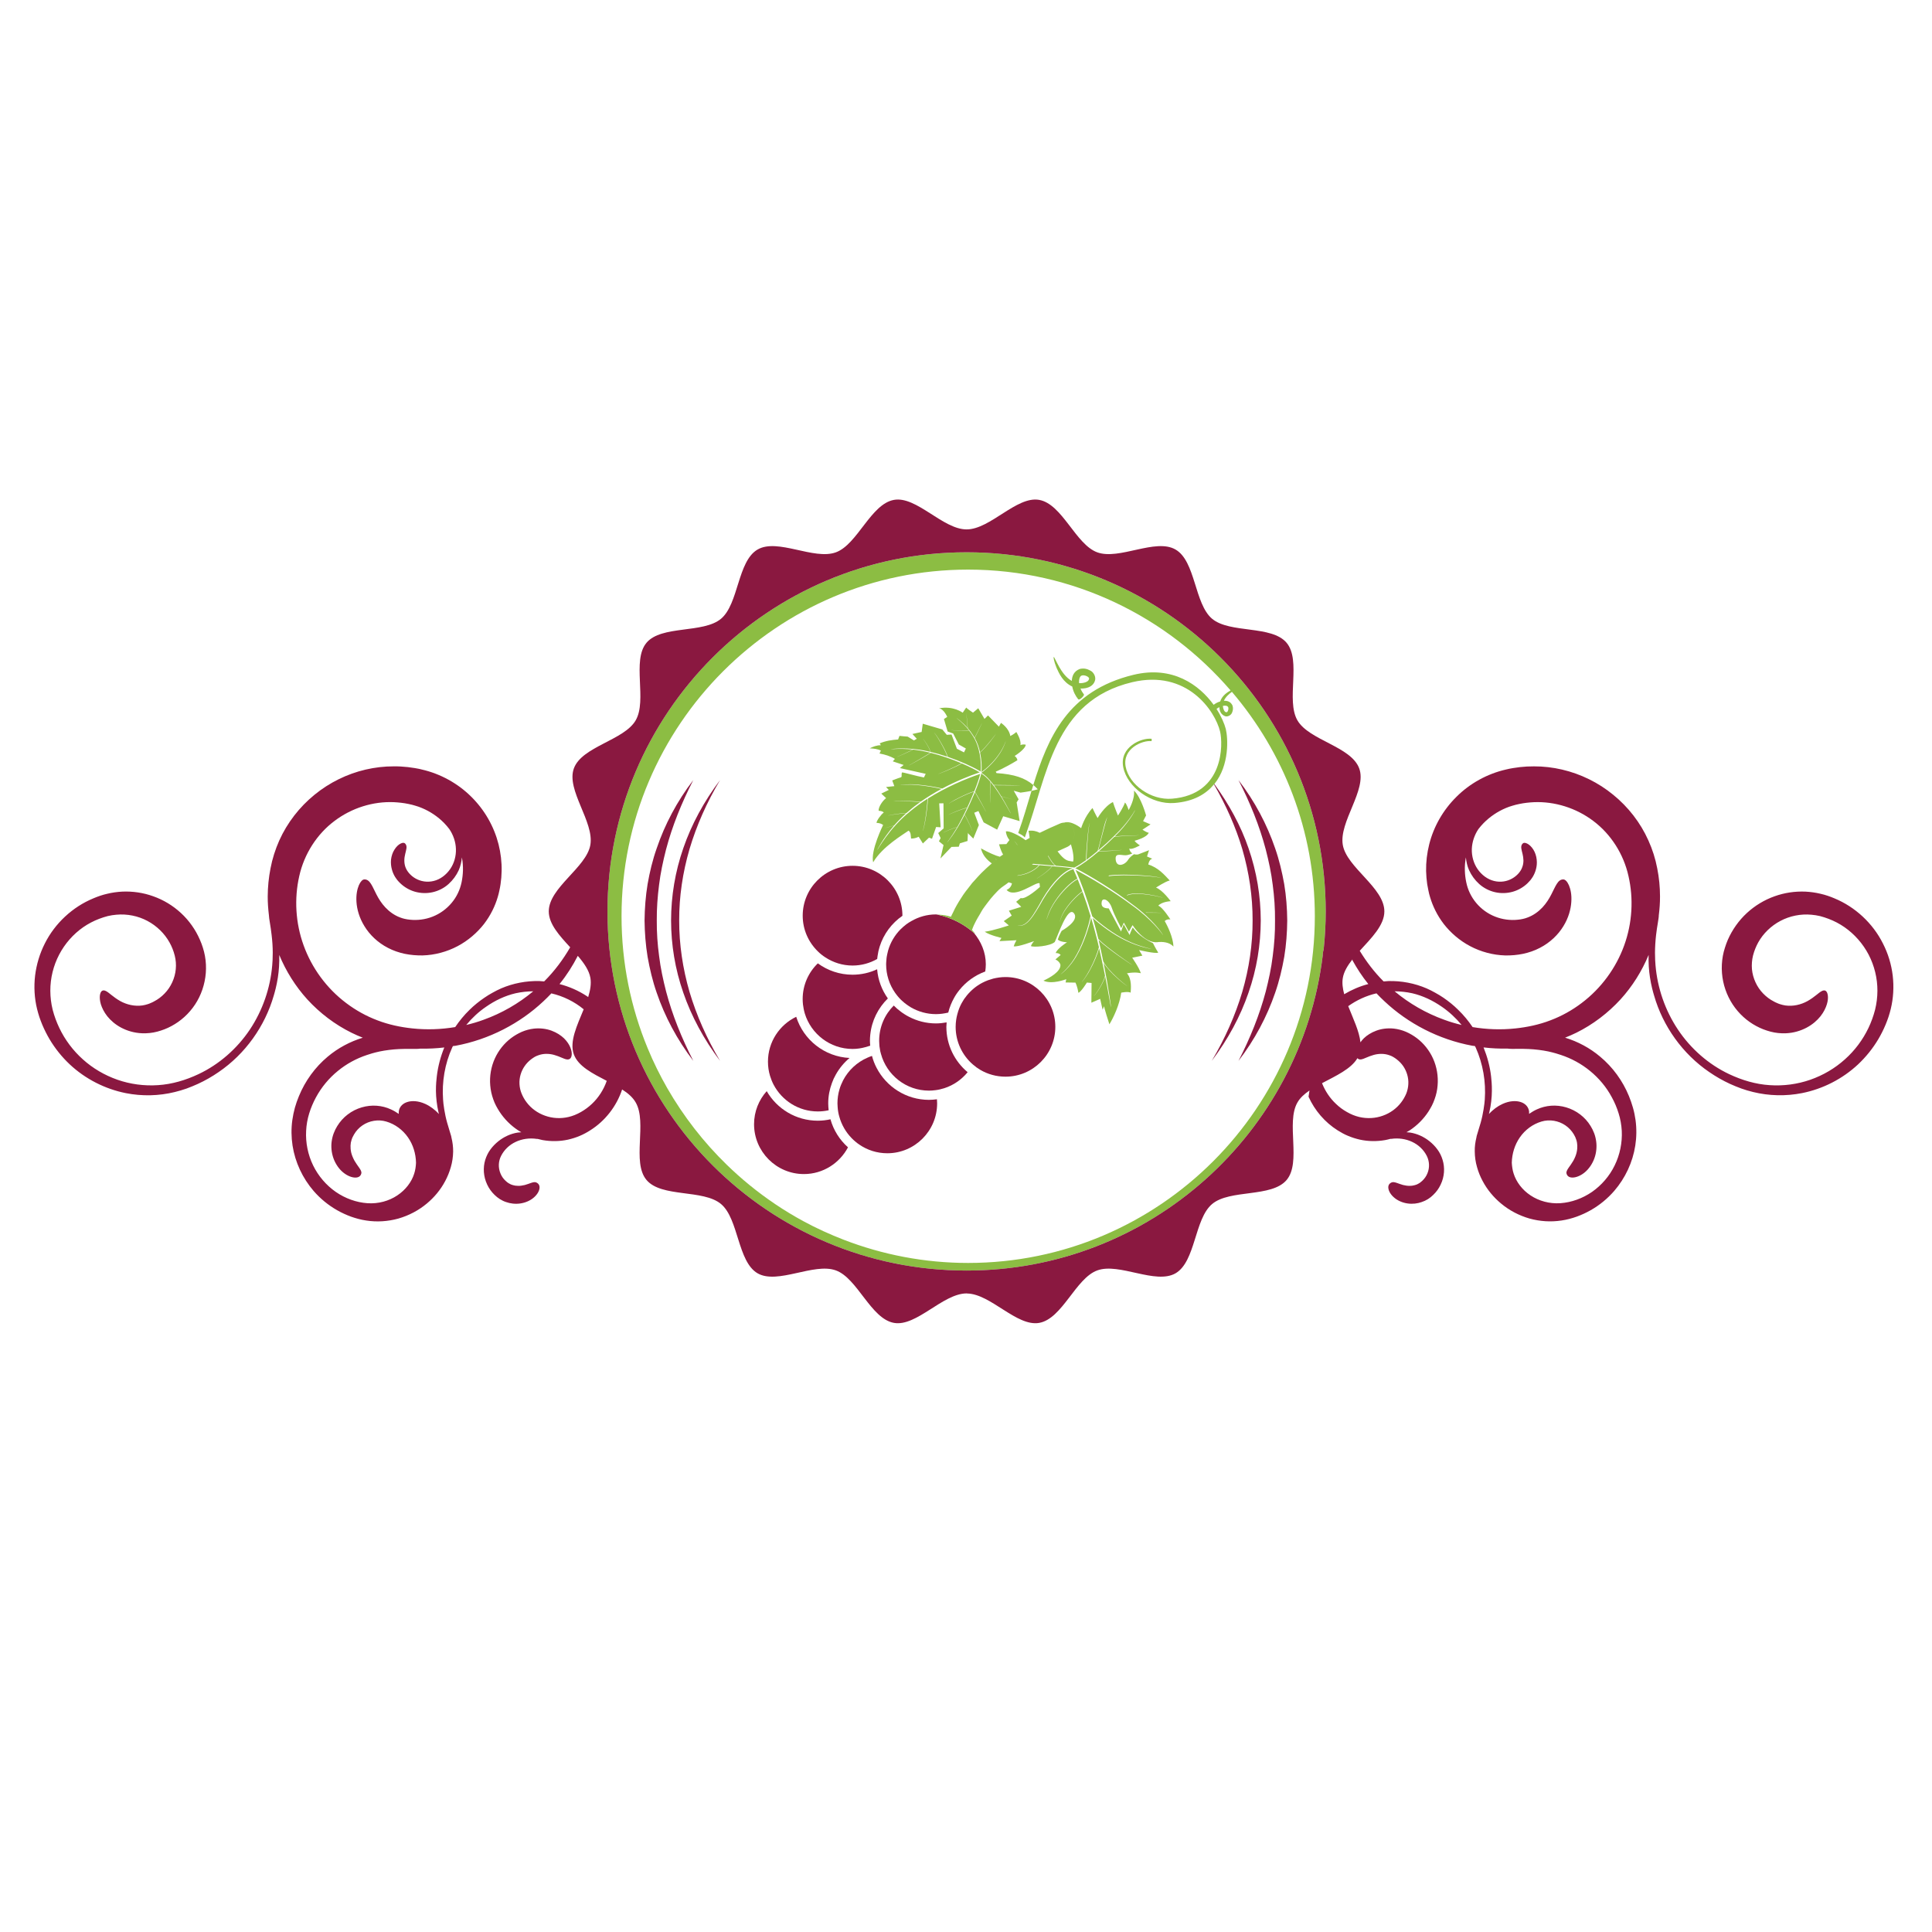 <?xml version="1.0" encoding="utf-8"?>
<!-- Generator: Adobe Illustrator 14.0.0, SVG Export Plug-In . SVG Version: 6.00 Build 43363)  -->
<!DOCTYPE svg PUBLIC "-//W3C//DTD SVG 1.1//EN" "http://www.w3.org/Graphics/SVG/1.1/DTD/svg11.dtd">
<svg version="1.1" id="Layer_1" xmlns="http://www.w3.org/2000/svg" xmlns:xlink="http://www.w3.org/1999/xlink" x="0px" y="0px"
	 width="150px" height="150px" viewBox="0 0 150 150" enable-background="new 0 0 150 150" xml:space="preserve">
<g>
	<path fill="none" d="M70.87,58.196c-0.373,0.194-1.194,0.572-1.206,0.554c0.003,0.031,0.873-0.36,1.24-0.551
		c0.321,0.037,0.668,0.089,1.032,0.176c0.101,0.021,0.203,0.043,0.307,0.07c-0.497,0.309-1.672,0.994-1.688,0.987
		c0,0.027,1.221-0.669,1.711-0.973c0.003-0.002,0.006-0.006,0.006-0.006c0.812,0.202,1.652,0.498,2.377,0.806
		c-0.499,0.307-1.783,0.847-1.805,0.821c0.004,0.048,1.321-0.494,1.826-0.803c0,0,0.003-0.003,0.006-0.006
		c0.54,0.233,1.016,0.47,1.369,0.681c0.013,0.006,0.022,0.009,0.028,0.015c-0.016,0.003-0.034,0.009-0.054,0.016
		c-0.758,0.255-1.803,0.675-2.86,1.241c-0.472-0.113-1.278-0.258-1.974-0.307c-0.703-0.063-1.284,0.025-1.302,0.041
		c0,0,0.582-0.082,1.287-0.012c0.679,0.052,1.457,0.196,1.932,0.306c-0.542,0.293-1.09,0.627-1.608,0.987
		c-0.656-0.047-2.129-0.082-2.138-0.047c-0.015-0.02,1.43,0.023,2.105,0.072c-0.309,0.218-0.606,0.448-0.881,0.694
		c-0.068,0.055-0.134,0.109-0.198,0.166c-0.452,0.012-1.402,0.158-1.45,0.216c0.051-0.046,0.973-0.183,1.429-0.197
		c-0.35,0.312-0.66,0.629-0.927,0.936c-0.269,0.081-0.795,0.235-0.804,0.244c0,0,0.514-0.148,0.789-0.229
		c-0.899,1.042-1.326,1.937-1.309,1.905c0.034,0.005,0.867-1.639,2.557-3.005c0.416-0.347,0.87-0.674,1.341-0.974
		c-0.014,0.775-0.281,2.5-0.381,2.486c0.109,0.049,0.407-1.741,0.415-2.505c1.411-0.891,2.977-1.547,4.019-1.899
		c0.019-0.006,0.037-0.012,0.045-0.018l-0.002,0.015c-0.091,0.367-0.255,0.831-0.452,1.331c-0.005,0-0.015,0-0.023,0.006
		c-0.606,0.174-1.918,0.862-1.954,0.969c0.044-0.091,1.362-0.77,1.962-0.945l0.002-0.003c-0.257,0.647-0.578,1.347-0.893,1.974
		c-0.558,1.135-1.199,1.968-1.21,1.977c0.003,0.031,0.667-0.793,1.243-1.932c0.037-0.069,0.075-0.142,0.112-0.216
		c0.224,0.383,0.622,1.243,0.602,1.257c0.034,0-0.368-0.899-0.593-1.274c0.285-0.563,0.563-1.174,0.797-1.737
		c0.274,0.454,0.855,1.498,0.847,1.515c0.03,0-0.563-1.095-0.838-1.543c0.208-0.512,0.375-0.983,0.469-1.359
		c0.006-0.028,0.008-0.046,0.006-0.061c0.233,0.134,0.479,0.361,0.718,0.64c-0.054,0.482-0.049,1.604,0.004,1.665
		c-0.041-0.061-0.037-1.157,0.015-1.641c0.795,0.938,1.508,2.404,1.575,2.447c-0.04-0.049-0.331-0.648-0.736-1.321
		c0.279,0.076,0.902,0.228,0.902,0.228s-0.639-0.17-0.915-0.243c-0.172-0.289-0.369-0.588-0.572-0.864
		c0.627,0.006,2.096,0.015,2.105,0.009c0.015-0.009-1.497-0.03-2.119-0.033h-0.006c-0.307-0.407-0.631-0.754-0.945-0.93
		c-0.009-0.002-0.018-0.009-0.023-0.009c0.006-0.002,0.017-0.005,0.026-0.014c0.378-0.268,0.956-0.806,1.335-1.364
		c0.393-0.546,0.549-1.086,0.551-1.093c-0.006-0.015-0.169,0.524-0.566,1.069c-0.377,0.547-0.954,1.081-1.329,1.344
		c0.004-0.006,0.004-0.009,0.004-0.015c0.03-0.384,0.012-0.942-0.11-1.508l0.007-0.006c0.444-0.352,1.242-1.436,1.232-1.451
		c0.01-0.009-0.803,1.081-1.241,1.433c-0.085-0.378-0.215-0.762-0.41-1.1c0.169-0.352,0.573-1.179,0.576-1.181
		c-0.003-0.012-0.412,0.809-0.585,1.16c-0.035-0.055-0.069-0.112-0.107-0.167c-0.134-0.217-0.283-0.413-0.427-0.575v-0.009
		c-0.031-0.349-0.106-1.188-0.116-1.196c0,0,0.069,0.83,0.101,1.188c-0.436-0.5-0.849-0.761-0.849-0.769
		c-0.027,0.006,0.47,0.333,0.948,0.94c-0.405,0.071-1.341,0.023-1.341-0.023c-0.018,0.055,0.954,0.112,1.353,0.042
		c0.098,0.124,0.194,0.26,0.286,0.405c0.579,0.867,0.679,2.102,0.625,2.802c-0.01-0.013-0.026-0.024-0.05-0.04
		c-0.596-0.358-1.517-0.774-2.507-1.115c-0.185-0.604-0.951-1.841-1.063-1.868c0.097,0.039,0.84,1.251,1.033,1.859
		c-0.433-0.145-0.875-0.272-1.311-0.375c-0.082-0.354-0.537-1.014-0.604-1.021c0.058,0.012,0.503,0.664,0.588,1.017
		c-0.085-0.02-0.17-0.04-0.254-0.057c-1.517-0.345-2.813-0.157-2.823-0.148C69.132,58.187,69.861,58.086,70.87,58.196z"/>
	<path fill="none" d="M75.071,62.709c-0.003-0.006-0.009-0.009-0.022-0.006c-0.425,0.118-1.384,0.505-1.419,0.572
		c0.043-0.058,1.003-0.439,1.423-0.551C75.068,62.717,75.071,62.709,75.071,62.709z"/>
	<path fill="none" d="M77.359,66.74l0.008-0.009c-0.055-0.017-0.087-0.031-0.098-0.04C77.276,66.706,77.307,66.723,77.359,66.74z"/>
	<path fill="none" d="M74.305,64.226c0-0.003-0.01-0.006-0.016-0.003c-0.317,0.067-1.018,0.382-1.038,0.423
		c0.029-0.033,0.726-0.345,1.041-0.411C74.305,64.232,74.305,64.226,74.305,64.226z"/>
	<path fill="none" d="M87.523,69.48c-0.031,0.006-0.033,0.024-0.033,0.024c0.002,0.009,0.014,0.016,0.039,0.009
		c0.803-0.333,2.74,0.167,2.734,0.188C90.31,69.671,88.336,69.145,87.523,69.48z"/>
	<path fill="none" d="M88.979,70.846c-0.012,0-0.014,0.002-0.019,0.014c0,0,0.007,0,0.019,0.006c0.364-0.012,1.232,0,1.237,0.012
		C90.229,70.86,89.344,70.839,88.979,70.846z"/>
	<path fill="none" d="M30.989,81.447c-0.518,0.023-1.063,0.093-1.517,0.188c-0.454,0.097-0.814,0.215-0.989,0.274
		c-0.803,0.267-1.578,0.681-2.259,1.242c-0.682,0.556-1.263,1.25-1.693,2.047c-0.214,0.396-0.394,0.815-0.526,1.247
		c-0.134,0.438-0.216,0.893-0.237,1.355c-0.049,0.92,0.142,1.856,0.544,2.683c0.404,0.824,1.019,1.54,1.759,2.055
		c0.737,0.508,1.594,0.816,2.448,0.876c0.854,0.062,1.684-0.173,2.326-0.604c0.648-0.429,1.112-1.048,1.312-1.686
		c0.09-0.275,0.131-0.568,0.142-0.852c-0.014-0.704-0.225-1.396-0.621-1.965c-0.408-0.591-1.009-1.034-1.688-1.232
		c-0.62-0.187-1.316-0.068-1.85,0.298c-0.269,0.184-0.491,0.423-0.653,0.704c-0.043,0.071-0.08,0.139-0.115,0.216
		c-0.031,0.065-0.058,0.14-0.079,0.21c-0.045,0.136-0.072,0.284-0.077,0.438c-0.006,0.145,0.004,0.337,0.052,0.548
		c0.052,0.208,0.146,0.428,0.257,0.632c0.119,0.204,0.255,0.387,0.367,0.547c0.113,0.163,0.191,0.305,0.161,0.432
		c-0.045,0.207-0.202,0.325-0.464,0.325c-0.258,0-0.607-0.124-0.935-0.391c-0.325-0.26-0.606-0.664-0.764-1.105
		c-0.16-0.444-0.194-0.923-0.139-1.312c0.03-0.219,0.083-0.436,0.161-0.639c0.078-0.208,0.166-0.379,0.275-0.557
		c0.216-0.35,0.488-0.65,0.803-0.891c0.663-0.511,1.49-0.738,2.259-0.683c0.387,0.029,0.76,0.125,1.099,0.283
		c0.216,0.095,0.418,0.219,0.612,0.35c-0.009-0.118,0-0.237,0.035-0.343c0.077-0.24,0.274-0.465,0.622-0.577
		c0.346-0.112,0.849-0.106,1.409,0.15c0.378,0.172,0.738,0.444,1.056,0.78c-0.012-0.044-0.027-0.085-0.036-0.129
		c-0.13-0.56-0.194-1.156-0.2-1.659c-0.004-0.507,0.042-0.917,0.067-1.133c0.09-0.771,0.29-1.529,0.583-2.248
		c-0.618,0.074-1.245,0.102-1.877,0.092C32.269,81.466,31.654,81.408,30.989,81.447z"/>
	<path fill="none" d="M86.07,68.002c0.003,0.012,0.02,0.021,0.057,0.018c1.162-0.167,3.992,0.035,3.985,0.157
		c0.056-0.139-2.816-0.381-3.995-0.209C86.076,67.975,86.067,67.99,86.07,68.002z"/>
	<path fill="none" d="M44.86,74.21c-0.394,0.763-0.859,1.5-1.419,2.192c0.757,0.195,1.483,0.515,2.141,0.949
		c0.03,0.018,0.057,0.044,0.084,0.062c0.163-0.526,0.251-1.036,0.17-1.497C45.732,75.331,45.339,74.77,44.86,74.21z"/>
	<path fill="none" d="M83.983,52.45c-0.157,0.045-0.229,0.324-0.202,0.588c0.329,0.024,0.733-0.098,0.762-0.3
		C84.647,52.574,84.205,52.368,83.983,52.45z"/>
	<path fill="none" d="M37.728,78.171c-0.572,0.39-1.084,0.869-1.529,1.407c0.459-0.109,0.914-0.242,1.359-0.408
		c1.397-0.503,2.702-1.254,3.843-2.206c-0.457,0.003-0.917,0.054-1.374,0.153C39.21,77.308,38.43,77.68,37.728,78.171z"/>
	<path fill="none" d="M95.021,54.41c0.234-0.014,0.511,0.041,0.665,0.356c0.069,0.206,0.045,0.375-0.029,0.558
		c-0.064,0.182-0.321,0.357-0.553,0.278c-0.349-0.148-0.424-0.445-0.433-0.699c-0.086,0.037-0.165,0.088-0.222,0.14
		c0.372,0.579,0.612,1.142,0.719,1.553c0.169,0.687,0.309,2.806-0.89,4.278c1.149,1.58,2.061,3.25,2.652,4.976
		c0.638,1.838,0.947,3.725,0.953,5.614c-0.006,1.892-0.312,3.779-0.953,5.616c-0.631,1.837-1.59,3.617-2.853,5.288
		c1.034-1.739,1.829-3.534,2.371-5.356c0.532-1.827,0.807-3.687,0.802-5.547c0.005-1.859-0.27-3.715-0.802-5.541
		c-0.509-1.711-1.256-3.388-2.198-5.022c-0.62,0.744-1.564,1.33-3.08,1.444c-1.782,0.133-3.658-1.22-3.965-2.78
		c-0.307-1.562,1.408-2.301,2.208-2.205l-0.007,0.182c-0.724-0.084-2.284,0.584-2.012,1.991c0.271,1.401,1.964,2.61,3.585,2.479
		c4.09-0.324,3.969-4.279,3.745-5.215c-0.388-1.607-2.568-4.843-6.829-3.83c-6.112,1.453-6.587,7.282-8.278,11.897
		c-0.015,0.052-0.034,0.106-0.053,0.158c-0.141-0.164-0.331-0.251-0.513-0.343c0.007-0.024,0.013-0.042,0.021-0.067
		c0.373-1.02,0.678-2.11,1.012-3.21c0.17-0.036,0.339-0.079,0.485-0.124c-0.114-0.122-0.229-0.229-0.347-0.33
		c1.133-3.665,2.661-7.316,7.777-8.555c3.048-0.736,5.109,0.79,6.226,2.328c0.138-0.105,0.305-0.203,0.505-0.26
		c0.161-0.462,0.541-0.703,0.808-0.859c-4.939-5.729-12.232-9.378-20.375-9.378c-14.839,0-26.91,12.076-26.91,26.909
		c0,3.638,0.723,7.098,2.032,10.26c0.439,1.067,0.954,2.105,1.523,3.1c1.26,2.188,2.817,4.191,4.615,5.938
		c0.563,0.548,1.152,1.073,1.76,1.57c1.303,1.064,2.705,2.009,4.195,2.816c1.005,0.546,2.052,1.022,3.133,1.44
		c2.999,1.155,6.252,1.798,9.652,1.798c14.844,0,26.917-12.076,26.917-26.923c0-6.641-2.433-12.719-6.439-17.418
		C95.434,53.869,95.157,54.098,95.021,54.41z M82.248,51.802c0.194,0.333,0.51,0.815,0.967,1.066
		c0.015-0.349,0.141-0.748,0.623-0.93c0.318-0.069,0.563-0.012,0.818,0.13c0.26,0.121,0.484,0.523,0.332,0.849
		c-0.127,0.321-0.436,0.457-0.675,0.509c-0.139,0.027-0.281,0.039-0.424,0.033c0.069,0.176,0.166,0.33,0.261,0.451
		c0.038,0.046-0.04,0.155-0.158,0.265c-0.119,0.108-0.229,0.178-0.293,0.102c-0.194-0.248-0.375-0.572-0.45-0.974
		c-0.72-0.331-1.025-1.023-1.213-1.436c-0.212-0.518-0.261-0.857-0.221-0.854C81.854,51.005,81.981,51.329,82.248,51.802z
		 M50.988,77.082c-0.321-0.917-0.542-1.851-0.708-2.789c-0.154-0.938-0.226-1.886-0.237-2.824c0.011-0.95,0.083-1.895,0.237-2.831
		c0.167-0.939,0.387-1.875,0.712-2.789c0.625-1.839,1.564-3.626,2.836-5.285c-0.908,1.766-1.634,3.561-2.116,5.387
		c-0.233,0.913-0.43,1.827-0.542,2.748c-0.118,0.92-0.185,1.847-0.178,2.764c-0.007,0.929,0.057,1.846,0.181,2.768
		c0.112,0.923,0.309,1.837,0.542,2.751c0.482,1.821,1.205,3.616,2.113,5.385C52.557,80.702,51.618,78.922,50.988,77.082z
		 M53.535,77.011c0.542,1.825,1.336,3.617,2.372,5.356c-1.26-1.671-2.22-3.451-2.853-5.288c-0.638-1.836-0.947-3.724-0.951-5.616
		c0.003-1.889,0.312-3.775,0.951-5.614c0.633-1.835,1.593-3.617,2.853-5.285c-1.038,1.739-1.829,3.532-2.372,5.358
		c-0.532,1.826-0.808,3.682-0.802,5.541C52.73,73.324,53.005,75.184,53.535,77.011z M68.298,57.712
		c0.476-0.201,0.955-0.268,1.43-0.301l0.106-0.279c0.003,0.011,0.633,0.055,0.633,0.055l0.489,0.297l0.223-0.127l-0.341-0.373
		l0.717-0.157l0.087-0.64l1.52,0.446l0.346,0.417l0.367-0.024l0.417,1.104l0.552,0.283l0.145-0.3l-0.547-0.312l-0.439-0.854
		l-0.43-0.154l-0.286-0.969l0.254-0.167c0,0-0.263-0.621-0.638-0.663c1.112-0.221,1.839,0.339,1.839,0.339s0.258-0.379,0.278-0.407
		c-0.023,0.04,0.523,0.404,0.523,0.404l0.407-0.343l0.483,0.827l0.276-0.269l0.845,0.87l0.161-0.292c0,0,0.631,0.404,0.723,1.021
		c0.268-0.13,0.468-0.312,0.468-0.312s0.405,0.623,0.317,1.021c0,0,0.154-0.098,0.417-0.034c-0.048,0.373-0.866,0.873-0.866,0.873
		s0.198,0.127,0.213,0.333c-1.031,0.63-1.678,0.884-1.678,0.884l0.058,0.112c1.39,0.095,2.201,0.373,2.857,0.927
		c-0.044,0.151-0.09,0.3-0.139,0.451c-0.428,0.087-0.853,0.139-0.853,0.139l-0.527-0.146l0.377,0.665l-0.15,0.241l0.231,1.451
		l-1.275-0.378l-0.471,1.042l-1.049-0.566l-0.404-0.881l-0.325,0.135L76,64.056l-0.432,1.055l-0.395-0.393l-0.024-0.064l-0.03,0.642
		l-0.595,0.185l-0.084,0.26l-0.569,0.015l-0.854,0.899l0.239-1.041l-0.358-0.294l0.133-0.251l-0.188-0.39l0.422-0.361l-0.015-1.948
		l-0.33,0.006l0.11,1.857l-0.35-0.023l-0.319,0.911l-0.233-0.085l-0.475,0.452l-0.328-0.521c-0.197,0.105-0.397,0.142-0.59,0.142
		c-0.033-0.228,0.003-0.479-0.194-0.615c-0.418,0.3-2.032,1.236-2.75,2.457c-0.214-0.908,0.773-2.896,0.773-2.896
		s-0.167-0.157-0.511-0.164c-0.004-0.16,0.35-0.656,0.562-0.805c-0.067-0.086-0.221-0.125-0.399-0.136
		c-0.026-0.292,0.318-0.794,0.582-0.982l-0.375-0.352l0.583-0.284l-0.216-0.225l0.647-0.069l-0.165-0.442
		c0,0,0.517-0.203,0.656-0.237c0.139-0.036,0.022-0.202,0.104-0.387c0.154,0,1.124,0.288,1.702,0.392l0.136-0.282l-2.005-0.445
		l0.294-0.243l-0.844-0.281l0.166-0.191c-0.367-0.219-0.772-0.34-1.197-0.418l0.109-0.226c-0.251-0.127-0.558-0.159-0.866-0.176
		c0.228-0.121,0.558-0.251,0.864-0.239L68.298,57.712z M66.192,67.222c2.134,0,3.87,1.739,3.87,3.872v0.009
		c-0.83,0.573-1.46,1.414-1.769,2.396c-0.037,0.115-0.063,0.234-0.095,0.349c-0.027,0.124-0.047,0.254-0.066,0.378
		c-0.009,0.074-0.024,0.15-0.03,0.23c-0.563,0.322-1.217,0.509-1.911,0.509c-0.779,0-1.505-0.236-2.112-0.633
		c-0.109-0.067-0.211-0.148-0.312-0.224c-0.093-0.077-0.185-0.154-0.27-0.24c-0.728-0.707-1.179-1.689-1.179-2.774
		C62.321,68.961,64.057,67.222,66.192,67.222z M63.498,74.796c0.757,0.552,1.687,0.881,2.693,0.881c0.685,0,1.33-0.15,1.911-0.423
		c0.07,0.839,0.367,1.614,0.833,2.266c-0.75,0.733-1.252,1.716-1.365,2.81c-0.018,0.156-0.027,0.319-0.027,0.479
		c0,0.128,0.01,0.248,0.022,0.373c-0.012,0.006-0.029,0.015-0.029,0.015c-0.111,0.038-0.226,0.073-0.341,0.103
		c-0.317,0.09-0.653,0.141-1.002,0.141c-1.742,0-3.219-1.163-3.704-2.745c-0.033-0.115-0.063-0.23-0.087-0.349
		c-0.024-0.116-0.043-0.234-0.055-0.353c-0.016-0.142-0.024-0.281-0.024-0.426C62.321,76.479,62.772,75.497,63.498,74.796z
		 M61.817,78.942c0.563,1.79,2.192,3.103,4.141,3.197c-0.431,0.366-0.792,0.799-1.067,1.293c-0.06,0.104-0.112,0.21-0.164,0.316
		c-0.049,0.109-0.093,0.221-0.136,0.337c-0.182,0.49-0.288,1.022-0.288,1.579c0,0.181,0.016,0.36,0.034,0.535
		c-0.269,0.06-0.555,0.092-0.844,0.092c-1.488,0-2.78-0.843-3.43-2.076c-0.057-0.109-0.107-0.219-0.153-0.332
		c-0.046-0.118-0.089-0.235-0.125-0.354c-0.106-0.345-0.161-0.719-0.161-1.103C59.624,80.891,60.521,79.569,61.817,78.942z
		 M62.415,91.154c-2.134,0-3.87-1.739-3.87-3.872c0-0.984,0.373-1.884,0.982-2.566c0.792,1.372,2.271,2.295,3.966,2.295
		c0.337,0,0.669-0.039,0.984-0.109c0.239,0.854,0.717,1.603,1.361,2.177C65.188,90.309,63.899,91.154,62.415,91.154z M68.892,89.537
		c-0.808,0-1.56-0.249-2.181-0.678c-0.102-0.067-0.2-0.142-0.293-0.223c-0.103-0.086-0.201-0.174-0.291-0.269
		c-0.452-0.461-0.787-1.035-0.963-1.674c-0.034-0.118-0.061-0.23-0.083-0.355c-0.021-0.117-0.036-0.242-0.044-0.365
		c-0.009-0.102-0.016-0.205-0.016-0.309c0-0.376,0.055-0.74,0.155-1.083c0.035-0.129,0.081-0.254,0.13-0.371
		c0.046-0.117,0.101-0.229,0.157-0.342c0.41-0.777,1.077-1.398,1.884-1.75c0.112-0.051,0.23-0.098,0.352-0.137h0.003
		c0.084,0.323,0.203,0.631,0.353,0.917c0.763,1.479,2.301,2.493,4.075,2.493c0.206,0,0.413-0.021,0.616-0.047
		c0.008,0.106,0.015,0.213,0.015,0.319C72.76,87.797,71.025,89.537,68.892,89.537z M73.317,84.488
		c-0.116,0.036-0.228,0.064-0.346,0.094c-0.114,0.024-0.232,0.048-0.351,0.061c-0.164,0.021-0.326,0.034-0.491,0.034
		c-1.78,0-3.283-1.206-3.73-2.851c-0.018-0.065-0.04-0.136-0.055-0.21c-0.009-0.044-0.015-0.092-0.023-0.137
		c-0.016-0.079-0.029-0.156-0.038-0.239c-0.002-0.036-0.005-0.076-0.009-0.115c-0.008-0.098-0.015-0.191-0.015-0.298
		c0,0,0-0.013,0-0.019c0-1.067,0.43-2.035,1.133-2.736c0.166,0.169,0.348,0.329,0.542,0.471c0.1,0.074,0.204,0.147,0.312,0.213
		c0.104,0.068,0.213,0.127,0.321,0.184c0.629,0.33,1.345,0.519,2.1,0.519c0.284,0,0.561-0.033,0.83-0.08
		c-0.009,0.115-0.019,0.229-0.019,0.348c0,1.411,0.643,2.677,1.651,3.52C74.661,83.82,74.034,84.258,73.317,84.488z M78.066,83.594
		c-0.712,0-1.38-0.19-1.951-0.525c-0.104-0.062-0.203-0.13-0.301-0.195c-0.096-0.073-0.194-0.147-0.284-0.228
		c-0.817-0.707-1.335-1.755-1.335-2.92c0-0.189,0.015-0.372,0.042-0.556c0.021-0.135,0.048-0.274,0.085-0.41
		c0.041-0.156,0.09-0.317,0.15-0.471c0.058-0.142,0.116-0.271,0.188-0.402c0.058-0.106,0.121-0.214,0.188-0.313
		c0.07-0.101,0.139-0.191,0.215-0.284c0.328-0.401,0.732-0.739,1.193-0.981c0.146-0.077,0.301-0.143,0.452-0.201
		c0.131-0.047,0.267-0.089,0.403-0.127c0.305-0.074,0.623-0.121,0.954-0.121c2.131,0,3.868,1.737,3.868,3.868
		C81.935,81.862,80.197,83.594,78.066,83.594z M86.081,70.529l0.957,1.792l0.209-0.562l0.455,0.832c0,0,0.085-0.252,0.244-0.583
		c0.445,0.639,1.242,1.064,1.572,1.219c0.032,0.065,0.18,0.367,0.408,0.736c-0.205,0.103-1.486-0.198-1.486-0.198l0.255,0.432
		l-0.79,0.162c0,0,0.54,0.767,0.671,1.204c0,0-0.388-0.124-1.078,0.006c0.398,0.443,0.304,1.23,0.285,1.502
		c-0.199-0.111-0.729,0-0.729,0c-0.13,0.938-0.605,1.946-0.92,2.455c-0.388-1.188-0.413-1.405-0.413-1.405l-0.114,0.275
		l-0.191-0.846l-0.681,0.302l0.015-1.532l-0.363-0.035c0,0-0.434,0.715-0.66,0.798c-0.082-0.521-0.229-0.792-0.229-0.792
		l-0.764-0.012l0.051-0.255c0,0-1.104,0.438-1.772,0.115c0.456-0.21,1.366-0.694,1.318-1.244c-0.079-0.271-0.388-0.403-0.388-0.403
		l0.406-0.344c0,0-0.104-0.162-0.381-0.153c0.079-0.306,0.789-0.79,0.878-0.834c0,0-0.548-0.024-0.719-0.216
		c0.098-0.328,0.303-0.676,0.303-0.676s1.42-0.776,0.948-1.367c-0.474-0.592-1.251,1.757-1.485,2.235
		c-0.368,0.332-1.65,0.429-1.849,0.317c0.057-0.187,0.242-0.387,0.242-0.387s-1.263,0.479-1.58,0.405
		C78.769,73.25,78.919,73,78.919,73l-1.324,0.069l0.152-0.249c0,0-0.933-0.216-1.296-0.483c0.629-0.07,1.872-0.49,1.872-0.49
		l-0.396-0.332l0.619-0.429l-0.223-0.379l0.962-0.302l-0.396-0.389l0.359-0.293c0.382,0.151,1.487-0.861,1.487-0.861l-0.029-0.291
		c-0.312-0.117-1.919,1.23-2.558,0.521c0.37-0.146,0.413-0.511,0.413-0.511s-0.113-0.037-0.255-0.079
		c-0.24,0.205-0.531,0.354-0.754,0.577c-0.047,0.045-0.091,0.09-0.137,0.136c-0.176,0.182-0.346,0.367-0.505,0.561
		c-0.035,0.042-0.066,0.085-0.1,0.129c-0.059,0.077-0.118,0.152-0.176,0.227c-0.109,0.15-0.224,0.295-0.328,0.447
		c-0.086,0.13-0.157,0.272-0.237,0.408c-0.1,0.172-0.209,0.337-0.298,0.514c-0.055,0.113-0.115,0.219-0.164,0.332
		c-0.055,0.119-0.1,0.243-0.146,0.367c0.006,0.006,0.012,0.012,0.019,0.021c0.083,0.091,0.162,0.18,0.238,0.275
		c-0.002,0-0.004,0-0.006-0.004c0.002,0.004,0.003,0.004,0.004,0.007c-0.032-0.03-0.075-0.047-0.107-0.074
		c0.556,0.668,0.926,1.505,0.926,2.442c0,0.189-0.017,0.373-0.044,0.557c-0.799,0.292-1.493,0.795-2.014,1.447
		c-0.073,0.096-0.149,0.19-0.216,0.291c-0.066,0.094-0.127,0.201-0.185,0.304c-0.203,0.359-0.356,0.743-0.457,1.148
		c-0.306,0.073-0.624,0.12-0.954,0.12c-0.708,0-1.372-0.194-1.941-0.522c-0.115-0.067-0.224-0.145-0.33-0.219
		c-0.122-0.086-0.237-0.181-0.342-0.278c-0.04-0.038-0.077-0.067-0.112-0.103c-0.084-0.084-0.167-0.172-0.243-0.267
		c-0.075-0.092-0.147-0.184-0.214-0.281c-0.433-0.624-0.687-1.381-0.687-2.197v-0.009c0-0.047,0.002-0.092,0.005-0.136
		c0.006-0.115,0.012-0.222,0.027-0.334c0.003-0.036,0.009-0.074,0.015-0.107c0.022-0.129,0.049-0.26,0.082-0.384
		c0.006-0.035,0.015-0.068,0.024-0.101c0.179-0.624,0.512-1.182,0.954-1.635c0.143-0.146,0.294-0.272,0.451-0.394
		c0.127-0.094,0.261-0.183,0.4-0.257c0.563-0.325,1.214-0.518,1.908-0.518c0.037,0,0.069,0.012,0.104,0.012c0.001,0,0.002,0,0.004,0
		c0.003,0,0.007,0,0.007,0c0.179,0.006,0.357,0.024,0.531,0.047c0.176,0.03,0.351,0.071,0.518,0.125
		c0.048-0.112,0.106-0.219,0.158-0.322c0.05-0.109,0.101-0.222,0.156-0.323c0.194-0.371,0.413-0.719,0.639-1.059
		c0.125-0.184,0.264-0.36,0.401-0.534c0.038-0.052,0.078-0.101,0.118-0.152c0.061-0.08,0.12-0.163,0.184-0.238
		c0.064-0.077,0.134-0.146,0.202-0.22c0.133-0.149,0.265-0.299,0.404-0.442c0.023-0.025,0.047-0.049,0.07-0.074
		c0.023-0.024,0.048-0.049,0.072-0.072c0.247-0.244,0.502-0.478,0.767-0.706c0.619-0.523,1.28-0.997,1.985-1.425l0.009-0.008
		c0,0,0,0,0.002,0c-0.107-0.161-0.193-0.275-0.254-0.285c0.054,0.017,0.142,0.13,0.245,0.292c-0.707,0.43-1.368,0.903-1.987,1.424
		c0.002,0,0.002,0.001,0.002,0.001h-0.002v-0.001c-0.379-0.275-0.727-0.655-0.839-1.169c0.593,0.335,1.136,0.572,1.466,0.653
		c0.08-0.058,0.169-0.112,0.251-0.172c-0.196-0.336-0.315-0.794-0.315-0.794l0.571-0.018l0.238-0.315c0,0-0.233-0.249-0.279-0.667
		c0.256-0.076,1.045,0.314,1.533,0.681c0,0,0-0.001,0.002-0.001c0.104-0.057,0.205-0.118,0.309-0.176
		c0.001,0,0.001-0.001,0.003-0.001c-0.024-0.26-0.087-0.55-0.087-0.55c0.333-0.046,0.616,0.024,0.87,0.155
		c0.52-0.255,1.046-0.5,1.584-0.725c0.059-0.026,0.115-0.041,0.167-0.052c0.024-0.005,0.048-0.006,0.071-0.009
		s0.048-0.007,0.069-0.008h0.002h0.002h-0.002c0.707-0.041,1.004,0.87,0.636,1.483c0.369-0.611,0.072-1.526-0.633-1.485
		c0.58-0.176,1.32,0.436,1.32,0.436s0.252-0.89,0.881-1.566c0.264,0.569,0.397,0.781,0.397,0.781s0.517-0.908,1.189-1.246
		c0.119,0.402,0.391,1.05,0.391,1.05s0.421-0.627,0.545-1.014c0.157,0.161,0.285,0.586,0.285,0.586s0.505-0.847,0.412-1.507
		c0.559,0.512,0.941,1.926,0.941,1.926l-0.233,0.445l0.578,0.251l-0.624,0.41c0,0,0.369,0.254,0.49,0.232
		c-0.145,0.367-0.951,0.585-1.104,0.63c0.12,0.176,0.411,0.358,0.411,0.358s-0.635,0.37-0.827,0.243
		c0.04,0.202,0.133,0.315,0.243,0.381c-0.112,0.055-0.246,0.099-0.402,0.13c-0.354,0.075-0.903-0.225-0.897,0.263
		c0.013,0.763,0.718,0.515,0.961,0.115c0.114-0.19,0.296-0.332,0.466-0.447c0.171,0.048,0.323,0.015,0.323,0.015l0.845-0.327
		l-0.157,0.488l0.417,0.178c0,0-0.234-0.009-0.319,0.446c0.765,0.232,1.261,0.807,1.665,1.241c-0.329,0.063-1.063,0.551-1.063,0.551
		c0.519,0.197,1.137,1.055,1.137,1.055s-0.679,0.032-0.964,0.35c0.321,0.089,0.942,1.068,0.942,1.068s-0.256-0.057-0.442,0.125
		c0.222,0.373,0.66,1.283,0.679,1.979c-0.331-0.357-0.857-0.379-1.215-0.346v0.006c-1.05,0.124-1.959-1.322-1.959-1.322
		l-0.287,0.505l-0.39-0.705l-0.201,0.435c0,0-0.539-0.997-0.742-1.605c-0.207-0.605-0.697-0.796-0.77-0.46
		C85.446,70.437,85.749,70.522,86.081,70.529z M98.997,65.85c0.32,0.914,0.541,1.85,0.709,2.789
		c0.156,0.936,0.226,1.881,0.235,2.831c-0.01,0.938-0.079,1.886-0.233,2.824c-0.166,0.938-0.387,1.872-0.707,2.789
		c-0.631,1.84-1.57,3.62-2.845,5.285c0.908-1.769,1.632-3.563,2.116-5.385c0.233-0.914,0.431-1.829,0.542-2.751
		c0.122-0.922,0.188-1.839,0.178-2.768c0.011-0.92-0.056-1.843-0.178-2.764c-0.111-0.921-0.309-1.835-0.542-2.751
		c-0.483-1.823-1.208-3.619-2.116-5.384C97.429,62.224,98.367,64.01,98.997,65.85z"/>
	<path fill="none" d="M109.648,77.117c-0.451-0.1-0.914-0.15-1.372-0.153c1.142,0.952,2.446,1.703,3.843,2.206
		c0.445,0.166,0.899,0.299,1.361,0.408c-0.445-0.538-0.961-1.018-1.527-1.407C111.246,77.68,110.467,77.308,109.648,77.117z"/>
	<path fill="none" d="M103.723,85.703c0.256,0.248,0.544,0.459,0.854,0.633c0.149,0.085,0.314,0.17,0.471,0.231
		s0.314,0.115,0.479,0.153c0.616,0.146,1.26,0.109,1.832-0.098c0.575-0.202,1.074-0.567,1.423-1.029
		c0.16-0.207,0.298-0.446,0.403-0.698c0.09-0.229,0.146-0.481,0.156-0.728c0.028-0.499-0.127-1.006-0.401-1.401
		c-0.14-0.201-0.31-0.372-0.497-0.518c-0.046-0.038-0.095-0.071-0.142-0.104c-0.052-0.035-0.104-0.064-0.15-0.092
		c-0.084-0.048-0.179-0.091-0.271-0.121c-0.381-0.142-0.809-0.142-1.215-0.032c-0.45,0.124-0.751,0.311-0.975,0.349
		c-0.125,0.023-0.227-0.006-0.301-0.092c-0.498,0.843-1.674,1.369-2.749,1.939C102.884,84.707,103.252,85.263,103.723,85.703z"/>
	<path fill="none" d="M105.008,74.48c-0.37,0.47-0.665,0.947-0.75,1.437c-0.071,0.396-0.012,0.825,0.105,1.274
		c0.59-0.351,1.218-0.621,1.872-0.789c-0.476-0.588-0.882-1.213-1.236-1.857C105.005,74.521,105.005,74.503,105.008,74.48z"/>
	<path fill="none" d="M120.206,81.635c-0.454-0.095-1.001-0.164-1.521-0.188c-0.656-0.039-1.274,0.019-1.629-0.032
		c-0.63,0.01-1.261-0.018-1.873-0.092c0.289,0.719,0.496,1.477,0.584,2.248c0.023,0.216,0.068,0.626,0.062,1.133
		c-0.003,0.503-0.066,1.1-0.199,1.659c-0.01,0.044-0.024,0.085-0.033,0.129c0.314-0.336,0.678-0.608,1.058-0.78
		c0.56-0.257,1.062-0.263,1.407-0.15c0.349,0.112,0.545,0.337,0.62,0.577c0.037,0.105,0.047,0.225,0.037,0.343
		c0.194-0.131,0.395-0.255,0.608-0.35c0.343-0.158,0.716-0.254,1.103-0.283c0.77-0.056,1.593,0.172,2.26,0.683
		c0.312,0.24,0.591,0.541,0.802,0.891c0.11,0.178,0.197,0.349,0.276,0.557c0.078,0.203,0.13,0.42,0.159,0.639
		c0.056,0.39,0.023,0.868-0.139,1.312c-0.156,0.441-0.441,0.846-0.763,1.105c-0.327,0.267-0.68,0.391-0.936,0.391
		c-0.26,0-0.423-0.118-0.467-0.325c-0.03-0.127,0.052-0.269,0.162-0.432c0.114-0.16,0.249-0.343,0.367-0.547
		c0.115-0.204,0.206-0.424,0.255-0.632c0.051-0.211,0.061-0.403,0.055-0.548c-0.006-0.154-0.029-0.303-0.075-0.438
		c-0.021-0.07-0.049-0.145-0.078-0.21c-0.038-0.077-0.075-0.145-0.112-0.216c-0.168-0.281-0.391-0.521-0.659-0.704
		c-0.535-0.366-1.229-0.484-1.852-0.298c-0.676,0.198-1.277,0.642-1.685,1.232c-0.396,0.568-0.608,1.261-0.625,1.965
		c0.017,0.283,0.056,0.576,0.146,0.852c0.203,0.638,0.659,1.257,1.31,1.686c0.644,0.431,1.473,0.666,2.327,0.604
		c0.854-0.06,1.709-0.368,2.447-0.876c0.738-0.515,1.357-1.23,1.757-2.055c0.406-0.826,0.597-1.763,0.552-2.683
		c-0.026-0.463-0.105-0.917-0.243-1.355c-0.133-0.432-0.309-0.852-0.526-1.247c-0.424-0.797-1.012-1.491-1.69-2.047
		c-0.682-0.562-1.452-0.976-2.262-1.242C121.02,81.85,120.656,81.731,120.206,81.635z"/>
	<path fill="none" d="M83.062,66.854l0.255,0.04c0.075-0.234,0.009-0.763-0.167-1.338c0,0-0.012,0.009-0.021,0.016
		c-0.002,0.002-0.002,0.004-0.002,0.004c-0.087,0.078-0.188,0.15-0.312,0.202c0-0.001,0-0.001,0.001-0.001
		c-0.001,0-0.001,0-0.002,0.001c-0.237,0.099-0.469,0.216-0.704,0.324C82.413,66.496,82.71,66.818,83.062,66.854z"/>
	<path fill="none" d="M95.353,54.897c-0.069-0.116-0.234-0.13-0.408-0.09c0.009,0.22,0.114,0.48,0.252,0.488
		C95.313,55.351,95.42,55.041,95.353,54.897z"/>
	<path fill="none" d="M90.27,72.59c0.075-0.006-0.823-1.27-2.329-2.353c-1.461-1.121-3.31-2.248-4.437-2.82
		c-0.008,0-0.016-0.005-0.023-0.009c0.518-0.266,1.159-0.749,1.804-1.298c0.549-0.022,1.757-0.068,1.823-0.138
		c-0.066,0.054-1.234,0.091-1.795,0.109c0.408-0.35,0.817-0.729,1.19-1.098c0.544-0.106,1.868-0.071,1.94-0.156
		c-0.069,0.07-1.342,0.028-1.91,0.125c0.011-0.011,0.025-0.023,0.036-0.037c0.999-0.957,1.572-1.968,1.553-2.023
		c-0.012,0.055-0.58,1.034-1.574,1.964c-0.396,0.394-0.843,0.801-1.283,1.174c0.189-0.688,0.51-2.034,0.701-2.604
		c-0.088,0.199-0.199,0.5-0.28,0.845c-0.17,0.633-0.332,1.378-0.474,1.805c-0.291,0.246-0.581,0.475-0.855,0.679
		c0.005-0.863,0.171-2.837,0.256-2.837c-0.099-0.038-0.294,2.02-0.294,2.861v0.003c-0.32,0.231-0.621,0.424-0.881,0.561
		c-0.014,0.009-0.034,0.018-0.043,0.023c-0.013-0.005-0.03-0.015-0.056-0.018c-0.367-0.045-0.847-0.087-1.37-0.136
		c0,0-0.002-0.006-0.006-0.006c-0.201-0.142-0.394-0.446-0.583-0.767c-0.006,0.003-0.008,0.004-0.014,0.006
		c-0.003,0-0.01,0.004-0.012,0.006c0.18,0.308,0.361,0.599,0.56,0.758c-0.542-0.045-1.131-0.093-1.7-0.142
		c-0.003,0-0.003,0.001-0.005,0.001c-0.012,0.008-0.024,0.015-0.038,0.023c-0.018,0.01-0.036,0.021-0.054,0.031
		c-0.008,0.004-0.015,0.012-0.022,0.016c0.008-0.004,0.015-0.008,0.021-0.013c0.186,0.015,0.36,0.029,0.545,0.044
		c-0.239,0.309-0.804,0.627-1.333,0.739c-0.117,0.03-0.214,0.041-0.32,0.062c-0.01,0.007-0.021,0.018-0.033,0.024
		c0.115-0.018,0.221-0.029,0.349-0.06c0.548-0.108,1.145-0.442,1.378-0.763c0.327,0.028,0.65,0.055,0.966,0.08
		c-0.267,0.396-1.169,0.966-1.182,0.954c0,0.029,0.939-0.551,1.204-0.954c0.608,0.051,1.165,0.102,1.585,0.163
		c-0.957,0.291-1.959,1.632-2.583,2.816c-0.339,0.582-0.653,1.131-1.01,1.416c-0.355,0.298-0.677,0.197-0.683,0.207
		c0.021,0.006,0.327,0.104,0.677-0.162c0.371-0.275,0.7-0.826,1.049-1.408c0.645-1.196,1.653-2.523,2.586-2.797
		c0.016-0.005,0.033-0.017,0.033-0.017c0,0.026,0.008,0.066,0.028,0.112c0.088,0.194,0.179,0.405,0.274,0.637
		c-0.55,0.274-1.269,1.026-1.739,1.75c-0.498,0.729-0.667,1.448-0.664,1.457c0.006,0.014,0.182-0.702,0.681-1.425
		c0.482-0.717,1.212-1.471,1.743-1.737c0.116,0.29,0.237,0.605,0.362,0.938c-0.376,0.257-0.906,0.794-1.269,1.322
		c-0.389,0.536-0.494,1.083-0.494,1.083c0,0.018,0.114-0.526,0.508-1.056c0.364-0.523,0.897-1.06,1.266-1.312
		c0.216,0.582,0.428,1.223,0.627,1.882c-0.152,0.746-0.523,1.99-1.061,2.958c-0.517,0.994-1.264,1.564-1.267,1.573
		c-0.014,0.024,0.757-0.535,1.293-1.532c0.532-0.923,0.907-2.112,1.075-2.869c0.228,0.757,0.438,1.532,0.608,2.289
		c-0.109,0.44-0.391,1.141-0.693,1.715c-0.304,0.582-0.646,1.017-0.646,1.017c-0.003,0.013,0.351-0.408,0.663-0.993
		c0.298-0.541,0.572-1.209,0.697-1.657c0.023,0.113,0.051,0.228,0.071,0.338c0.149,0.642,0.277,1.253,0.385,1.804
		c-0.121,0.55-0.82,1.596-0.878,1.561c0.052,0.06,0.739-0.939,0.891-1.508c0.275,1.391,0.427,2.373,0.448,2.389
		c0.018,0.027-0.184-1.492-0.578-3.453c0.454,0.758,1.744,1.798,1.861,1.804c-0.115-0.023-1.502-1.168-1.886-1.916
		c-0.043-0.213-0.088-0.429-0.136-0.654c-0.067-0.329-0.14-0.662-0.222-1.003c0.754,0.731,2.586,1.946,2.611,1.935
		c0.017,0.018-1.925-1.296-2.63-2.011c-0.131-0.546-0.281-1.097-0.436-1.638c0.577,0.532,1.589,1.3,2.577,1.762
		c1.018,0.502,1.956,0.638,1.966,0.645c0.024-0.018-0.912-0.166-1.926-0.675c-1.022-0.491-2.075-1.312-2.638-1.839l-0.016-0.012
		c-0.415-1.41-0.891-2.725-1.302-3.611c1.12,0.575,2.924,1.656,4.365,2.735C89.367,71.33,90.294,72.551,90.27,72.59z"/>
	<path fill="#8CBD43" d="M75.031,100.423c0.021,0,0.04,0.003,0.06,0.006c-0.014-0.003-0.027-0.009-0.043-0.009
		C75.043,100.42,75.037,100.423,75.031,100.423z"/>
	<path fill="#8CBD43" d="M102.772,73.682c0.101-0.959,0.155-1.935,0.155-2.919c0-15.4-12.482-27.884-27.882-27.884
		c-15.401,0-27.883,12.484-27.883,27.884c0,15.396,12.482,27.883,27.883,27.883c14.24,0,25.964-10.686,27.651-24.467
		C102.691,74.004,102.729,73.85,102.772,73.682z M75.166,98.055c-3.399,0-6.653-0.643-9.652-1.798
		c-1.081-0.418-2.128-0.895-3.133-1.44c-1.491-0.808-2.893-1.752-4.195-2.816c-0.608-0.497-1.196-1.022-1.76-1.57
		c-1.798-1.747-3.355-3.75-4.615-5.938c-0.569-0.994-1.084-2.032-1.523-3.1c-1.309-3.162-2.032-6.622-2.032-10.26
		c0-14.833,12.071-26.909,26.91-26.909c8.143,0,15.436,3.648,20.375,9.378c-0.267,0.157-0.646,0.397-0.808,0.859
		c-0.2,0.058-0.367,0.155-0.505,0.26c-1.116-1.538-3.178-3.064-6.226-2.328c-5.116,1.238-6.645,4.89-7.777,8.555
		c0.118,0.101,0.232,0.208,0.347,0.33c-0.146,0.045-0.315,0.088-0.485,0.124c-0.334,1.1-0.639,2.19-1.012,3.21
		c-0.009,0.025-0.015,0.043-0.021,0.067c0.182,0.092,0.372,0.179,0.513,0.343c0.019-0.052,0.038-0.106,0.053-0.158
		c1.691-4.615,2.166-10.444,8.278-11.897c4.261-1.014,6.441,2.222,6.829,3.83c0.224,0.936,0.345,4.892-3.745,5.215
		c-1.621,0.13-3.314-1.078-3.585-2.479c-0.272-1.406,1.288-2.075,2.012-1.991l0.007-0.182c-0.8-0.096-2.515,0.642-2.208,2.205
		c0.307,1.56,2.183,2.914,3.965,2.78c1.516-0.114,2.46-0.7,3.08-1.444c0.009-0.01,0.018-0.017,0.027-0.026
		c1.198-1.472,1.059-3.591,0.89-4.278c-0.106-0.411-0.347-0.975-0.719-1.553c0.057-0.052,0.136-0.103,0.222-0.14
		c0.009,0.254,0.084,0.551,0.433,0.699c0.231,0.08,0.488-0.096,0.553-0.278c0.074-0.182,0.099-0.352,0.029-0.558
		c-0.154-0.315-0.431-0.37-0.665-0.356c0.136-0.312,0.412-0.542,0.622-0.696c4.007,4.699,6.439,10.777,6.439,17.418
		C102.083,85.979,90.01,98.055,75.166,98.055z M94.944,54.807c0.174-0.04,0.339-0.025,0.408,0.09
		c0.067,0.144-0.039,0.454-0.156,0.397C95.059,55.287,94.953,55.027,94.944,54.807z"/>
	<path fill="#8A1840" d="M51.173,74.231c-0.125-0.922-0.188-1.839-0.181-2.768c-0.007-0.917,0.06-1.843,0.178-2.764
		c0.112-0.921,0.309-1.835,0.542-2.748c0.482-1.826,1.208-3.622,2.116-5.387c-1.272,1.659-2.211,3.446-2.836,5.285
		c-0.325,0.914-0.546,1.85-0.712,2.789c-0.154,0.936-0.226,1.881-0.237,2.831c0.011,0.938,0.083,1.886,0.237,2.824
		c0.167,0.938,0.387,1.872,0.708,2.789c0.63,1.84,1.569,3.62,2.841,5.285c-0.908-1.769-1.631-3.563-2.113-5.385
		C51.482,76.068,51.285,75.154,51.173,74.231z"/>
	<path fill="#8A1840" d="M55.906,60.564c-1.26,1.668-2.22,3.45-2.853,5.285c-0.638,1.838-0.947,3.725-0.951,5.614
		c0.003,1.892,0.312,3.779,0.951,5.616c0.633,1.837,1.593,3.617,2.853,5.288c-1.035-1.739-1.829-3.531-2.372-5.356
		c-0.529-1.827-0.805-3.687-0.802-5.547c-0.005-1.859,0.27-3.715,0.802-5.541C54.077,64.096,54.868,62.304,55.906,60.564z"/>
	<path fill="#8A1840" d="M98.814,68.7c0.122,0.92,0.188,1.844,0.178,2.764c0.011,0.929-0.056,1.846-0.178,2.768
		c-0.111,0.923-0.309,1.837-0.542,2.751c-0.484,1.821-1.208,3.616-2.116,5.385c1.274-1.665,2.214-3.445,2.845-5.285
		c0.32-0.917,0.541-1.851,0.707-2.789c0.154-0.938,0.224-1.886,0.233-2.824c-0.01-0.95-0.079-1.895-0.235-2.831
		c-0.168-0.939-0.389-1.875-0.709-2.789c-0.63-1.839-1.568-3.626-2.841-5.285c0.908,1.766,1.633,3.561,2.116,5.384
		C98.506,66.864,98.703,67.778,98.814,68.7z"/>
	<path fill="#8A1840" d="M97.252,71.463c0.005,1.86-0.27,3.72-0.802,5.547c-0.542,1.822-1.337,3.617-2.371,5.356
		c1.263-1.671,2.222-3.451,2.853-5.288c0.641-1.836,0.947-3.724,0.953-5.616c-0.006-1.889-0.315-3.775-0.953-5.614
		c-0.592-1.726-1.503-3.396-2.652-4.976c-0.01,0.009-0.019,0.016-0.027,0.026c0.942,1.634,1.689,3.312,2.198,5.022
		C96.982,67.749,97.257,69.604,97.252,71.463z"/>
	<path fill="#8A1840" d="M146.95,75.743c-0.104-0.866-0.36-1.712-0.761-2.493c-0.783-1.565-2.147-2.834-3.763-3.502
		c-0.171-0.077-0.341-0.134-0.52-0.198c-0.183-0.06-0.366-0.115-0.558-0.157c-0.378-0.091-0.771-0.147-1.171-0.167
		c-0.8-0.035-1.627,0.081-2.407,0.364c-0.782,0.278-1.518,0.72-2.145,1.299c-0.624,0.575-1.132,1.293-1.477,2.077
		c-0.083,0.198-0.158,0.396-0.223,0.606c-0.072,0.209-0.121,0.428-0.164,0.645c-0.078,0.44-0.103,0.89-0.067,1.328
		c0.067,0.887,0.368,1.738,0.837,2.448c0.473,0.716,1.112,1.29,1.825,1.669c0.355,0.194,0.726,0.333,1.106,0.434
		c0.39,0.104,0.79,0.143,1.18,0.128c0.61-0.023,1.168-0.195,1.624-0.438c0.461-0.243,0.82-0.562,1.075-0.882
		c0.258-0.325,0.412-0.653,0.497-0.934c0.086-0.279,0.098-0.524,0.072-0.698c-0.054-0.355-0.229-0.447-0.464-0.326
		c-0.238,0.112-0.541,0.455-1.107,0.775c-0.516,0.287-1.123,0.426-1.724,0.343c-0.147-0.023-0.294-0.059-0.438-0.107
		c-0.069-0.022-0.151-0.052-0.227-0.091c-0.08-0.032-0.158-0.067-0.233-0.113c-0.306-0.156-0.581-0.362-0.827-0.617
		c-0.485-0.496-0.803-1.183-0.87-1.893c-0.028-0.348,0-0.71,0.083-1.05c0.094-0.367,0.232-0.707,0.405-1.023
		c0.388-0.695,0.995-1.287,1.724-1.671c0.728-0.385,1.571-0.557,2.41-0.479c0.225,0.017,0.444,0.056,0.666,0.106
		c0.218,0.056,0.445,0.13,0.663,0.213c0.437,0.165,0.855,0.384,1.238,0.65c0.775,0.541,1.425,1.277,1.871,2.13
		c0.444,0.854,0.686,1.827,0.682,2.81c-0.002,0.491-0.063,0.987-0.183,1.473c-0.124,0.479-0.297,0.958-0.514,1.414
		c-0.438,0.913-1.059,1.75-1.832,2.437c-0.77,0.692-1.683,1.23-2.682,1.579c-0.994,0.347-2.075,0.494-3.153,0.42
		c-1.078-0.067-2.146-0.384-3.144-0.854c-1.599-0.755-2.995-1.98-3.982-3.464c-0.996-1.491-1.59-3.227-1.739-4.99
		c-0.018-0.198-0.04-0.559-0.04-0.979c0.002-0.419,0.031-0.907,0.083-1.36c0.078-0.701,0.219-1.318,0.212-1.538
		c0.061-0.485,0.097-0.972,0.095-1.466c0-0.735-0.072-1.459-0.216-2.182c-0.14-0.743-0.371-1.47-0.687-2.167
		c-0.618-1.384-1.569-2.601-2.729-3.543c-1.156-0.951-2.529-1.621-3.968-1.957c-0.717-0.167-1.453-0.254-2.187-0.25
		c-0.366-0.003-0.73,0.017-1.086,0.057c-0.182,0.021-0.361,0.046-0.539,0.076l-0.268,0.048c-0.09,0.018-0.185,0.036-0.275,0.062
		c-1.463,0.333-2.815,1.086-3.847,2.118c-1.038,1.025-1.77,2.309-2.116,3.684c-0.173,0.688-0.255,1.387-0.243,2.077
		c0.007,0.344,0.039,0.691,0.085,1.023c0.028,0.17,0.059,0.333,0.096,0.503c0.032,0.176,0.078,0.346,0.129,0.512
		c0.2,0.67,0.541,1.399,1.063,2.079c0.523,0.671,1.223,1.286,2.05,1.721c0.826,0.438,1.774,0.692,2.717,0.719
		c0.471,0.009,0.938-0.033,1.384-0.125c0.45-0.094,0.906-0.251,1.305-0.461c0.807-0.414,1.432-1.032,1.827-1.68
		c0.402-0.646,0.581-1.322,0.617-1.877c0.043-0.561-0.057-1.009-0.185-1.306c-0.131-0.296-0.288-0.445-0.421-0.451
		c-0.22-0.015-0.382,0.125-0.517,0.341c-0.137,0.211-0.265,0.508-0.432,0.829c-0.166,0.324-0.385,0.682-0.689,1.005
		c-0.305,0.323-0.697,0.613-1.157,0.782c-0.115,0.045-0.236,0.081-0.357,0.107c-0.125,0.03-0.242,0.047-0.397,0.062
		c-0.29,0.032-0.585,0.026-0.882-0.013c-0.588-0.076-1.18-0.304-1.677-0.665c-0.503-0.362-0.902-0.849-1.159-1.385
		c-0.131-0.272-0.222-0.546-0.282-0.841c-0.067-0.31-0.101-0.618-0.109-0.916c-0.011-0.338,0.018-0.682,0.078-1.018
		c0.035,0.336,0.107,0.676,0.252,1c0.183,0.399,0.448,0.763,0.784,1.066c0.346,0.312,0.782,0.533,1.236,0.636
		c0.458,0.104,0.933,0.087,1.369-0.037c0.439-0.124,0.835-0.359,1.147-0.659c0.075-0.075,0.148-0.155,0.218-0.233
		c0.066-0.087,0.133-0.176,0.191-0.27c0.112-0.188,0.195-0.391,0.247-0.59c0.053-0.201,0.089-0.464,0.055-0.739
		c-0.026-0.275-0.12-0.557-0.257-0.777c-0.142-0.225-0.317-0.389-0.472-0.465c-0.155-0.081-0.283-0.084-0.349-0.018
		c-0.115,0.104-0.131,0.234-0.119,0.37c0.016,0.136,0.061,0.278,0.098,0.439c0.039,0.16,0.066,0.336,0.07,0.515
		c0,0.182-0.031,0.364-0.09,0.512c-0.055,0.17-0.152,0.33-0.289,0.488c-0.137,0.154-0.3,0.29-0.489,0.396
		c-0.398,0.231-0.909,0.321-1.406,0.196c-0.504-0.118-0.968-0.462-1.288-0.925c-0.308-0.447-0.463-1.006-0.446-1.56
		c0.021-0.546,0.205-1.087,0.51-1.542c0.127-0.166,0.262-0.321,0.409-0.472c0.488-0.494,1.076-0.893,1.729-1.167
		c0.164-0.07,0.332-0.127,0.503-0.177c0.089-0.028,0.174-0.049,0.261-0.074c0.092-0.018,0.183-0.042,0.273-0.061
		c0.37-0.079,0.746-0.12,1.124-0.139c1.612-0.072,3.286,0.442,4.63,1.462c1.347,1.011,2.344,2.551,2.725,4.279
		c0.4,1.742,0.298,3.635-0.335,5.379c-0.627,1.74-1.781,3.33-3.309,4.478c-0.735,0.557-1.552,1.012-2.422,1.34
		c-0.869,0.334-1.789,0.529-2.716,0.627c-1.104,0.118-2.224,0.08-3.322-0.104c-0.327-0.482-0.697-0.936-1.122-1.343
		c-0.351-0.349-0.735-0.657-1.141-0.935c-0.206-0.139-0.415-0.269-0.631-0.385c-0.217-0.127-0.445-0.236-0.675-0.34
		c-0.93-0.4-1.95-0.595-2.968-0.57c-0.121,0.012-0.245,0.021-0.366,0.028c-0.011-0.008-0.021-0.017-0.034-0.028
		c-0.702-0.705-1.308-1.5-1.825-2.349c0.897-0.988,1.911-1.975,1.911-3.061c0-1.843-2.92-3.402-3.226-5.156
		c-0.314-1.799,1.89-4.261,1.275-5.941c-0.622-1.71-3.898-2.181-4.797-3.732c-0.91-1.57,0.317-4.642-0.841-6.023
		c-1.162-1.384-4.404-0.708-5.786-1.868c-1.381-1.161-1.269-4.47-2.841-5.376c-1.557-0.899-4.368,0.843-6.075,0.219
		c-1.681-0.612-2.714-3.759-4.516-4.073c-1.75-0.307-3.791,2.293-5.629,2.293c-1.842,0-3.883-2.6-5.634-2.293
		c-1.801,0.314-2.835,3.461-4.515,4.073c-1.71,0.624-4.522-1.118-6.076-0.219c-1.567,0.907-1.459,4.212-2.84,5.376
		c-1.383,1.16-4.625,0.483-5.787,1.865c-1.157,1.381,0.069,4.456-0.84,6.023c-0.899,1.554-4.179,2.024-4.8,3.735
		c-0.61,1.68,1.594,4.142,1.28,5.941c-0.307,1.754-3.227,3.312-3.227,5.156c0,0.984,0.836,1.889,1.663,2.788
		c-0.551,0.952-1.214,1.84-1.993,2.621c-0.012,0.012-0.023,0.021-0.033,0.028c-0.122-0.008-0.246-0.017-0.367-0.028
		c-1.017-0.024-2.038,0.17-2.968,0.57c-0.23,0.104-0.457,0.213-0.676,0.34c-0.214,0.116-0.424,0.246-0.626,0.385
		c-0.408,0.277-0.792,0.586-1.147,0.935c-0.421,0.407-0.79,0.86-1.118,1.343c-1.099,0.184-2.22,0.222-3.321,0.104
		c-0.927-0.098-1.848-0.293-2.716-0.627c-0.87-0.328-1.687-0.783-2.424-1.34c-1.529-1.148-2.679-2.738-3.307-4.478
		c-0.633-1.745-0.736-3.638-0.34-5.379c0.385-1.729,1.381-3.268,2.73-4.279c1.344-1.02,3.015-1.535,4.627-1.462
		c0.381,0.02,0.757,0.061,1.127,0.139c0.09,0.019,0.184,0.042,0.271,0.061c0.089,0.024,0.176,0.046,0.261,0.074
		c0.173,0.05,0.34,0.107,0.502,0.177c0.658,0.274,1.245,0.673,1.73,1.167c0.145,0.151,0.281,0.306,0.405,0.472
		c0.309,0.456,0.494,0.997,0.511,1.542c0.02,0.554-0.136,1.113-0.445,1.56c-0.32,0.463-0.783,0.807-1.283,0.925
		c-0.5,0.125-1.012,0.035-1.413-0.196c-0.188-0.106-0.35-0.243-0.486-0.396c-0.137-0.158-0.234-0.318-0.294-0.488
		c-0.055-0.148-0.084-0.33-0.084-0.512c0-0.179,0.03-0.355,0.07-0.515c0.035-0.161,0.081-0.303,0.096-0.439
		c0.013-0.136-0.003-0.266-0.114-0.37c-0.071-0.066-0.198-0.063-0.352,0.018c-0.154,0.076-0.33,0.24-0.468,0.465
		c-0.144,0.22-0.234,0.502-0.266,0.777c-0.026,0.275,0.007,0.539,0.062,0.739c0.048,0.2,0.133,0.403,0.245,0.59
		c0.058,0.093,0.124,0.182,0.191,0.27c0.066,0.078,0.139,0.158,0.219,0.233c0.312,0.3,0.708,0.535,1.145,0.659
		c0.439,0.124,0.914,0.141,1.373,0.037c0.454-0.103,0.89-0.324,1.234-0.636c0.336-0.303,0.603-0.667,0.786-1.066
		c0.142-0.324,0.217-0.664,0.248-1c0.063,0.336,0.09,0.679,0.082,1.018c-0.009,0.297-0.043,0.606-0.107,0.916
		c-0.063,0.295-0.153,0.569-0.284,0.841c-0.254,0.537-0.661,1.023-1.161,1.385c-0.497,0.361-1.083,0.589-1.677,0.665
		c-0.294,0.039-0.594,0.044-0.884,0.013c-0.153-0.015-0.271-0.033-0.395-0.062c-0.125-0.026-0.242-0.062-0.357-0.107
		c-0.461-0.168-0.852-0.458-1.158-0.782c-0.305-0.324-0.526-0.682-0.691-1.005c-0.168-0.321-0.292-0.618-0.429-0.829
		c-0.138-0.216-0.297-0.356-0.522-0.341c-0.133,0.006-0.287,0.155-0.417,0.451c-0.126,0.297-0.225,0.745-0.185,1.306
		c0.036,0.556,0.218,1.231,0.621,1.877c0.394,0.648,1.018,1.266,1.824,1.68c0.399,0.21,0.856,0.367,1.301,0.461
		c0.448,0.091,0.918,0.133,1.387,0.125c0.942-0.026,1.89-0.281,2.716-0.719c0.824-0.435,1.526-1.05,2.051-1.721
		c0.523-0.68,0.865-1.409,1.063-2.079c0.05-0.166,0.096-0.335,0.13-0.512c0.036-0.17,0.07-0.333,0.093-0.503
		c0.049-0.333,0.079-0.679,0.084-1.023c0.014-0.69-0.069-1.39-0.241-2.077c-0.349-1.375-1.078-2.659-2.115-3.684
		c-1.035-1.032-2.387-1.786-3.852-2.118c-0.087-0.026-0.182-0.043-0.272-0.062l-0.266-0.048c-0.179-0.03-0.358-0.055-0.537-0.076
		c-0.361-0.04-0.727-0.061-1.09-0.057c-0.73-0.003-1.465,0.084-2.187,0.25c-1.442,0.336-2.807,1.006-3.971,1.957
		c-1.156,0.942-2.107,2.159-2.731,3.543c-0.309,0.696-0.542,1.424-0.682,2.167c-0.142,0.723-0.214,1.447-0.217,2.182
		c-0.003,0.494,0.036,0.981,0.093,1.466c-0.002,0.219,0.136,0.837,0.211,1.538c0.055,0.453,0.086,0.941,0.086,1.36
		c0.003,0.42-0.022,0.781-0.04,0.979c-0.147,1.763-0.742,3.499-1.734,4.99c-0.991,1.483-2.387,2.709-3.99,3.464
		c-0.995,0.47-2.061,0.786-3.142,0.854c-1.075,0.074-2.158-0.073-3.152-0.42c-0.998-0.349-1.913-0.887-2.681-1.579
		c-0.769-0.687-1.393-1.523-1.829-2.437c-0.217-0.456-0.394-0.936-0.518-1.414c-0.121-0.485-0.179-0.981-0.182-1.473
		c-0.003-0.982,0.237-1.956,0.685-2.81c0.445-0.853,1.093-1.589,1.869-2.13c0.385-0.266,0.802-0.485,1.238-0.65
		c0.219-0.083,0.445-0.157,0.664-0.213c0.221-0.05,0.442-0.089,0.663-0.106c0.843-0.078,1.69,0.094,2.415,0.479
		c0.726,0.384,1.332,0.976,1.719,1.671c0.176,0.316,0.315,0.656,0.406,1.023c0.088,0.34,0.115,0.702,0.081,1.05
		c-0.063,0.71-0.384,1.397-0.868,1.893c-0.243,0.255-0.522,0.461-0.824,0.617c-0.08,0.046-0.152,0.081-0.233,0.113
		c-0.079,0.039-0.161,0.068-0.228,0.091c-0.145,0.049-0.292,0.084-0.442,0.107c-0.593,0.083-1.208-0.056-1.723-0.343
		c-0.563-0.32-0.867-0.663-1.105-0.775c-0.233-0.121-0.413-0.029-0.467,0.326c-0.024,0.174-0.009,0.419,0.073,0.698
		c0.086,0.28,0.243,0.608,0.5,0.934c0.257,0.319,0.615,0.639,1.075,0.882c0.454,0.242,1.014,0.414,1.624,0.438
		c0.39,0.015,0.791-0.023,1.185-0.128c0.378-0.101,0.745-0.239,1.102-0.434c0.711-0.379,1.354-0.953,1.827-1.669
		c0.47-0.71,0.766-1.562,0.835-2.448c0.034-0.438,0.014-0.888-0.067-1.328c-0.041-0.216-0.093-0.436-0.162-0.645
		c-0.067-0.21-0.139-0.409-0.228-0.606c-0.338-0.784-0.847-1.502-1.471-2.077c-0.627-0.58-1.361-1.021-2.147-1.299
		c-0.779-0.283-1.606-0.399-2.408-0.364c-0.397,0.02-0.791,0.076-1.169,0.167c-0.191,0.042-0.376,0.097-0.558,0.157
		c-0.179,0.064-0.348,0.122-0.518,0.198c-1.618,0.668-2.982,1.937-3.768,3.502c-0.396,0.781-0.65,1.626-0.757,2.493
		c-0.102,0.87-0.054,1.753,0.153,2.596c0.052,0.211,0.112,0.417,0.179,0.625c0.069,0.2,0.142,0.396,0.223,0.591
		c0.165,0.391,0.355,0.769,0.567,1.13c0.43,0.722,0.962,1.384,1.569,1.954c1.219,1.142,2.75,1.914,4.352,2.233
		c1.257,0.249,2.568,0.22,3.803-0.086c0.31-0.073,0.615-0.168,0.916-0.271c0.29-0.109,0.584-0.225,0.865-0.355
		c0.569-0.26,1.112-0.57,1.627-0.926c2.062-1.407,3.589-3.548,4.276-5.938c0.078-0.26,0.222-0.769,0.318-1.401
		c0.083-0.529,0.124-1.142,0.109-1.751c0.523,1.266,1.263,2.442,2.179,3.452c0.976,1.066,2.147,1.954,3.432,2.587
		c0.284,0.142,0.576,0.267,0.873,0.385c-0.988,0.302-1.924,0.799-2.724,1.473c-0.977,0.816-1.749,1.881-2.234,3.064
		c-0.119,0.292-0.228,0.591-0.312,0.893c-0.087,0.313-0.154,0.645-0.2,0.967c-0.092,0.66-0.082,1.329,0.017,1.979
		c0.203,1.304,0.783,2.531,1.636,3.522c0.515,0.594,1.139,1.108,1.829,1.498c0.342,0.195,0.706,0.361,1.078,0.498
		c0.364,0.129,0.775,0.242,1.185,0.301c0.826,0.128,1.681,0.071,2.488-0.153c0.806-0.233,1.566-0.627,2.214-1.171
		c0.56-0.465,1.061-1.056,1.421-1.739c0.182-0.34,0.327-0.698,0.436-1.076c0.116-0.396,0.176-0.811,0.182-1.219
		c0.003-0.373-0.045-0.73-0.13-1.076c-0.003-0.035-0.012-0.083-0.025-0.13l-0.003-0.007c-0.058-0.228-0.194-0.603-0.306-1.02
		c-0.196-0.684-0.302-1.481-0.317-1.796c-0.1-1.369,0.134-2.779,0.707-4.045c0.018-0.039,0.038-0.071,0.056-0.113
		c0.068-0.005,0.138-0.013,0.201-0.023c2.625-0.485,5.005-1.744,6.813-3.442c0.218-0.201,0.426-0.411,0.63-0.626
		c0.929,0.215,1.792,0.644,2.509,1.235c-0.505,1.239-1.125,2.508-0.763,3.502c0.337,0.925,1.457,1.483,2.554,2.055
		c-0.239,0.684-0.639,1.305-1.15,1.786c-0.262,0.248-0.549,0.459-0.855,0.633c-0.153,0.085-0.318,0.17-0.476,0.231
		c-0.157,0.062-0.318,0.115-0.48,0.153c-0.615,0.146-1.254,0.109-1.829-0.098c-0.575-0.202-1.076-0.567-1.425-1.029
		c-0.162-0.207-0.295-0.446-0.399-0.698c-0.095-0.229-0.148-0.481-0.161-0.728c-0.03-0.499,0.127-1.006,0.403-1.401
		c0.139-0.201,0.307-0.372,0.494-0.518c0.047-0.038,0.097-0.071,0.145-0.104c0.049-0.035,0.107-0.064,0.145-0.092
		c0.089-0.048,0.182-0.091,0.277-0.121c0.381-0.142,0.811-0.142,1.214-0.032c0.45,0.124,0.75,0.311,0.971,0.349
		c0.222,0.041,0.381-0.062,0.407-0.366c0.012-0.145-0.019-0.343-0.109-0.56c-0.091-0.225-0.252-0.473-0.491-0.709
		c-0.243-0.231-0.566-0.444-0.965-0.592c-0.397-0.148-0.873-0.213-1.37-0.16c-0.318,0.035-0.639,0.121-0.944,0.251
		c-0.293,0.13-0.573,0.291-0.836,0.491c-0.527,0.399-0.972,0.949-1.257,1.582c-0.289,0.639-0.419,1.367-0.355,2.092
		c0.031,0.364,0.109,0.725,0.233,1.067c0.06,0.175,0.133,0.344,0.216,0.503c0.084,0.159,0.169,0.308,0.264,0.452
		c0.378,0.583,0.881,1.086,1.462,1.465c0.076,0.053,0.16,0.094,0.24,0.142c-0.092,0.006-0.188,0.012-0.282,0.025
		c-0.544,0.086-1.061,0.322-1.5,0.672c-0.229,0.184-0.435,0.391-0.613,0.633c-0.179,0.239-0.318,0.521-0.411,0.823
		c-0.181,0.597-0.142,1.294,0.156,1.916c0.136,0.292,0.333,0.567,0.575,0.799c0.127,0.121,0.249,0.224,0.405,0.322
		c0.156,0.098,0.318,0.177,0.494,0.233c0.312,0.112,0.708,0.165,1.099,0.106c0.392-0.056,0.768-0.222,1.031-0.449
		c0.272-0.229,0.427-0.5,0.454-0.717c0.03-0.225-0.061-0.377-0.243-0.461c-0.115-0.057-0.251-0.018-0.402,0.029
		c-0.152,0.051-0.321,0.119-0.497,0.166c-0.173,0.041-0.354,0.071-0.518,0.065c-0.159,0-0.3-0.024-0.403-0.057
		c-0.105-0.026-0.206-0.068-0.296-0.127c-0.049-0.024-0.089-0.056-0.138-0.089c-0.044-0.036-0.093-0.076-0.136-0.118
		c-0.175-0.16-0.312-0.357-0.399-0.58c-0.182-0.438-0.165-0.939,0.055-1.362c0.236-0.466,0.638-0.851,1.129-1.08
		c0.489-0.233,1.066-0.316,1.632-0.233h0.067c0.127,0.034,0.257,0.067,0.387,0.092c0.663,0.117,1.342,0.105,1.974-0.033
		c0.315-0.073,0.625-0.168,0.916-0.293c0.145-0.059,0.281-0.127,0.42-0.201c0.133-0.07,0.261-0.145,0.382-0.224
		c1.167-0.728,2.06-1.882,2.486-3.178c0.448,0.284,0.827,0.61,1.053,1.006c0.909,1.564-0.321,4.638,0.84,6.02
		c1.162,1.384,4.403,0.706,5.787,1.869c1.378,1.159,1.273,4.466,2.838,5.379c1.557,0.894,4.368-0.847,6.079-0.225
		c1.68,0.608,2.714,3.762,4.515,4.075c1.745,0.304,3.778-2.271,5.617-2.289c0.005,0,0.012-0.003,0.017-0.003
		c0.016,0,0.029,0.006,0.043,0.009c1.827,0.035,3.848,2.585,5.586,2.283c1.802-0.313,2.835-3.467,4.516-4.075
		c1.704-0.622,4.519,1.118,6.075,0.225c1.57-0.913,1.46-4.22,2.841-5.379c1.382-1.163,4.621-0.485,5.786-1.869
		c1.158-1.382-0.069-4.455,0.841-6.02c0.205-0.36,0.537-0.656,0.933-0.926c-0.024,0.16-0.049,0.323-0.074,0.482
		c0.478,1.065,1.273,1.993,2.264,2.615c0.124,0.079,0.25,0.153,0.383,0.224c0.137,0.074,0.276,0.143,0.423,0.201
		c0.294,0.125,0.598,0.22,0.917,0.293c0.634,0.139,1.309,0.15,1.969,0.033c0.134-0.024,0.261-0.058,0.39-0.092h0.067
		c0.566-0.083,1.139,0,1.633,0.233c0.491,0.229,0.893,0.614,1.13,1.08c0.217,0.423,0.236,0.925,0.055,1.362
		c-0.089,0.223-0.228,0.42-0.4,0.58c-0.044,0.042-0.091,0.082-0.14,0.118c-0.045,0.033-0.084,0.064-0.133,0.089
		c-0.091,0.059-0.193,0.101-0.297,0.127c-0.103,0.032-0.242,0.057-0.406,0.057c-0.16,0.006-0.342-0.024-0.515-0.065
		c-0.175-0.047-0.346-0.115-0.496-0.166c-0.152-0.047-0.291-0.086-0.404-0.029c-0.184,0.084-0.275,0.236-0.241,0.461
		c0.03,0.217,0.181,0.488,0.454,0.717c0.264,0.228,0.64,0.394,1.029,0.449c0.388,0.059,0.785,0.006,1.096-0.106
		c0.176-0.057,0.343-0.136,0.498-0.233c0.157-0.099,0.279-0.201,0.403-0.322c0.245-0.231,0.442-0.507,0.577-0.799
		c0.302-0.622,0.337-1.319,0.154-1.916c-0.09-0.303-0.229-0.584-0.41-0.823c-0.177-0.242-0.383-0.449-0.612-0.633
		c-0.44-0.35-0.957-0.586-1.503-0.672c-0.092-0.014-0.186-0.02-0.281-0.025c0.084-0.048,0.163-0.089,0.245-0.142
		c0.578-0.379,1.081-0.882,1.461-1.465c0.092-0.145,0.178-0.293,0.262-0.452c0.081-0.159,0.154-0.328,0.215-0.503
		c0.125-0.343,0.205-0.703,0.233-1.067c0.063-0.725-0.065-1.453-0.353-2.092c-0.285-0.633-0.73-1.183-1.257-1.582
		c-0.266-0.2-0.543-0.361-0.837-0.491c-0.305-0.13-0.631-0.216-0.941-0.251c-0.499-0.053-0.978,0.012-1.371,0.16
		c-0.401,0.147-0.726,0.36-0.969,0.592c-0.104,0.1-0.188,0.213-0.262,0.313c-0.091-0.87-0.574-1.853-0.949-2.808
		c0.647-0.463,1.394-0.812,2.193-0.995c0.203,0.215,0.412,0.425,0.631,0.626c1.808,1.698,4.184,2.957,6.81,3.442
		c0.07,0.011,0.138,0.019,0.2,0.023c0.018,0.042,0.043,0.074,0.062,0.113c0.568,1.266,0.805,2.676,0.706,4.045
		c-0.019,0.314-0.123,1.112-0.319,1.796c-0.116,0.417-0.248,0.792-0.307,1.02l-0.002,0.007c-0.013,0.047-0.021,0.095-0.024,0.13
		c-0.084,0.346-0.136,0.703-0.126,1.076c0.003,0.408,0.062,0.822,0.178,1.219c0.105,0.378,0.252,0.736,0.435,1.076
		c0.361,0.684,0.863,1.274,1.422,1.739c0.647,0.544,1.406,0.938,2.213,1.171c0.809,0.225,1.663,0.281,2.491,0.153
		c0.41-0.059,0.822-0.172,1.182-0.301c0.373-0.137,0.737-0.303,1.08-0.498c0.69-0.39,1.313-0.904,1.828-1.498
		c0.854-0.991,1.434-2.219,1.635-3.522c0.102-0.65,0.109-1.319,0.02-1.979c-0.045-0.322-0.112-0.653-0.203-0.967
		c-0.085-0.302-0.191-0.601-0.309-0.893c-0.484-1.184-1.256-2.248-2.238-3.064c-0.797-0.674-1.731-1.171-2.72-1.473
		c0.295-0.118,0.587-0.243,0.876-0.385c1.28-0.633,2.45-1.521,3.428-2.587c0.919-1.01,1.656-2.186,2.181-3.452
		c-0.02,0.609,0.022,1.222,0.105,1.751c0.097,0.633,0.241,1.142,0.319,1.401c0.687,2.391,2.217,4.531,4.277,5.938
		c0.515,0.355,1.058,0.666,1.624,0.926c0.288,0.131,0.574,0.246,0.87,0.355c0.292,0.104,0.602,0.198,0.91,0.271
		c1.239,0.306,2.552,0.335,3.809,0.086c1.601-0.319,3.13-1.092,4.351-2.233c0.604-0.57,1.14-1.232,1.568-1.954
		c0.213-0.361,0.403-0.739,0.566-1.13c0.082-0.195,0.154-0.391,0.222-0.591c0.066-0.208,0.13-0.414,0.179-0.625
		C147.002,77.496,147.053,76.612,146.95,75.743z M33.913,83.571c-0.025,0.216-0.071,0.626-0.067,1.133
		c0.006,0.503,0.07,1.1,0.2,1.659c0.008,0.044,0.023,0.085,0.036,0.129c-0.318-0.336-0.678-0.608-1.056-0.78
		c-0.561-0.257-1.063-0.263-1.409-0.15c-0.348,0.112-0.544,0.337-0.622,0.577c-0.035,0.105-0.044,0.225-0.035,0.343
		c-0.194-0.131-0.396-0.255-0.612-0.35c-0.339-0.158-0.711-0.254-1.099-0.283c-0.769-0.056-1.597,0.172-2.259,0.683
		c-0.315,0.24-0.587,0.541-0.803,0.891c-0.109,0.178-0.197,0.349-0.275,0.557c-0.079,0.203-0.131,0.42-0.161,0.639
		c-0.055,0.39-0.021,0.868,0.139,1.312c0.158,0.441,0.439,0.846,0.764,1.105c0.327,0.267,0.677,0.391,0.935,0.391
		c0.262,0,0.418-0.118,0.464-0.325c0.03-0.127-0.048-0.269-0.161-0.432c-0.112-0.16-0.248-0.343-0.367-0.547
		c-0.111-0.204-0.205-0.424-0.257-0.632c-0.047-0.211-0.058-0.403-0.052-0.548c0.004-0.154,0.031-0.303,0.077-0.438
		c0.021-0.07,0.047-0.145,0.079-0.21c0.035-0.077,0.072-0.145,0.115-0.216c0.162-0.281,0.385-0.521,0.653-0.704
		c0.534-0.366,1.23-0.484,1.85-0.298c0.679,0.198,1.279,0.642,1.688,1.232c0.396,0.568,0.606,1.261,0.621,1.965
		c-0.011,0.283-0.052,0.576-0.142,0.852c-0.199,0.638-0.663,1.257-1.312,1.686c-0.642,0.431-1.471,0.666-2.326,0.604
		c-0.854-0.06-1.711-0.368-2.448-0.876c-0.741-0.515-1.355-1.23-1.759-2.055c-0.403-0.826-0.593-1.763-0.544-2.683
		c0.021-0.463,0.103-0.917,0.237-1.355c0.133-0.432,0.312-0.852,0.526-1.247c0.43-0.797,1.011-1.491,1.693-2.047
		c0.681-0.562,1.456-0.976,2.259-1.242c0.175-0.06,0.536-0.178,0.989-0.274c0.454-0.095,1-0.164,1.517-0.188
		c0.665-0.039,1.28,0.019,1.63-0.032c0.633,0.01,1.26-0.018,1.877-0.092C34.203,82.042,34.003,82.8,33.913,83.571z M37.558,79.17
		c-0.445,0.166-0.899,0.299-1.359,0.408c0.445-0.538,0.957-1.018,1.529-1.407c0.702-0.491,1.482-0.863,2.299-1.054
		c0.457-0.1,0.917-0.15,1.374-0.153C40.26,77.916,38.956,78.667,37.558,79.17z M45.666,77.414c-0.028-0.019-0.055-0.045-0.084-0.062
		c-0.658-0.435-1.384-0.754-2.141-0.949c0.561-0.692,1.026-1.429,1.419-2.192c0.479,0.559,0.873,1.121,0.977,1.707
		C45.917,76.378,45.829,76.888,45.666,77.414z M75.046,98.646c-15.401,0-27.883-12.486-27.883-27.883
		c0-15.4,12.482-27.884,27.883-27.884c15.399,0,27.882,12.484,27.882,27.884c0,0.984-0.055,1.96-0.155,2.919
		c-0.044,0.168-0.081,0.322-0.075,0.497C101.01,87.96,89.286,98.646,75.046,98.646z M105.39,82.157
		c0.074,0.086,0.176,0.115,0.301,0.092c0.224-0.038,0.524-0.225,0.975-0.349c0.406-0.109,0.834-0.109,1.215,0.032
		c0.093,0.03,0.188,0.073,0.271,0.121c0.047,0.027,0.099,0.057,0.15,0.092c0.047,0.032,0.096,0.065,0.142,0.104
		c0.188,0.146,0.357,0.316,0.497,0.518c0.274,0.396,0.43,0.902,0.401,1.401c-0.011,0.246-0.066,0.498-0.156,0.728
		c-0.105,0.252-0.243,0.491-0.403,0.698c-0.349,0.462-0.848,0.827-1.423,1.029c-0.572,0.207-1.216,0.243-1.832,0.098
		c-0.165-0.038-0.323-0.092-0.479-0.153s-0.321-0.146-0.471-0.231c-0.311-0.174-0.599-0.385-0.854-0.633
		c-0.471-0.44-0.839-0.996-1.082-1.606C103.716,83.526,104.892,83,105.39,82.157z M104.363,77.191
		c-0.117-0.449-0.177-0.878-0.105-1.274c0.085-0.49,0.38-0.967,0.75-1.437c-0.003,0.023-0.003,0.041-0.009,0.065
		c0.354,0.644,0.761,1.269,1.236,1.857C105.581,76.57,104.953,76.841,104.363,77.191z M112.119,79.17
		c-1.396-0.503-2.701-1.254-3.843-2.206c0.458,0.003,0.921,0.054,1.372,0.153c0.818,0.19,1.598,0.562,2.305,1.054
		c0.566,0.39,1.082,0.869,1.527,1.407C113.019,79.469,112.564,79.336,112.119,79.17z M123.455,83.151
		c0.679,0.556,1.267,1.25,1.69,2.047c0.218,0.396,0.394,0.815,0.526,1.247c0.138,0.438,0.217,0.893,0.243,1.355
		c0.045,0.92-0.146,1.856-0.552,2.683c-0.399,0.824-1.019,1.54-1.757,2.055c-0.738,0.508-1.593,0.816-2.447,0.876
		c-0.854,0.062-1.684-0.173-2.327-0.604c-0.65-0.429-1.106-1.048-1.31-1.686c-0.091-0.275-0.13-0.568-0.146-0.852
		c0.017-0.704,0.229-1.396,0.625-1.965c0.407-0.591,1.009-1.034,1.685-1.232c0.623-0.187,1.316-0.068,1.852,0.298
		c0.269,0.184,0.491,0.423,0.659,0.704c0.037,0.071,0.074,0.139,0.112,0.216c0.029,0.065,0.057,0.14,0.078,0.21
		c0.046,0.136,0.069,0.284,0.075,0.438c0.006,0.145-0.004,0.337-0.055,0.548c-0.049,0.208-0.14,0.428-0.255,0.632
		c-0.118,0.204-0.253,0.387-0.367,0.547c-0.11,0.163-0.192,0.305-0.162,0.432c0.044,0.207,0.207,0.325,0.467,0.325
		c0.256,0,0.608-0.124,0.936-0.391c0.321-0.26,0.606-0.664,0.763-1.105c0.162-0.444,0.194-0.923,0.139-1.312
		c-0.029-0.219-0.081-0.436-0.159-0.639c-0.079-0.208-0.166-0.379-0.276-0.557c-0.211-0.35-0.49-0.65-0.802-0.891
		c-0.667-0.511-1.49-0.738-2.26-0.683c-0.387,0.029-0.76,0.125-1.103,0.283c-0.214,0.095-0.414,0.219-0.608,0.35
		c0.01-0.118,0-0.237-0.037-0.343c-0.075-0.24-0.271-0.465-0.62-0.577c-0.345-0.112-0.848-0.106-1.407,0.15
		c-0.38,0.172-0.743,0.444-1.058,0.78c0.009-0.044,0.023-0.085,0.033-0.129c0.133-0.56,0.196-1.156,0.199-1.659
		c0.006-0.507-0.039-0.917-0.062-1.133c-0.088-0.771-0.295-1.529-0.584-2.248c0.612,0.074,1.243,0.102,1.873,0.092
		c0.354,0.051,0.973-0.007,1.629,0.032c0.521,0.023,1.067,0.093,1.521,0.188c0.45,0.097,0.813,0.215,0.987,0.274
		C122.003,82.176,122.773,82.59,123.455,83.151z"/>
	<path fill="#8A1840" d="M63.493,87.011c-1.695,0-3.174-0.923-3.966-2.295c-0.609,0.683-0.982,1.582-0.982,2.566
		c0,2.133,1.736,3.872,3.87,3.872c1.484,0,2.773-0.846,3.423-2.076c-0.644-0.574-1.122-1.322-1.361-2.177
		C64.162,86.972,63.83,87.011,63.493,87.011z"/>
	<path fill="#8A1840" d="M59.91,83.884c0.045,0.113,0.096,0.223,0.153,0.332c0.65,1.233,1.942,2.076,3.43,2.076
		c0.29,0,0.575-0.032,0.844-0.092c-0.018-0.175-0.034-0.354-0.034-0.535c0-0.557,0.106-1.089,0.288-1.579
		c0.043-0.116,0.087-0.228,0.136-0.337c0.052-0.106,0.104-0.213,0.164-0.316c0.275-0.494,0.636-0.927,1.067-1.293
		c-1.948-0.095-3.577-1.407-4.141-3.197c-1.296,0.627-2.193,1.948-2.193,3.484c0,0.384,0.055,0.758,0.161,1.103
		C59.821,83.648,59.863,83.766,59.91,83.884z"/>
	<path fill="#8A1840" d="M72.129,85.393c-1.774,0-3.312-1.015-4.075-2.493c-0.15-0.286-0.268-0.594-0.353-0.917h-0.003
		c-0.121,0.039-0.24,0.086-0.352,0.137c-0.808,0.352-1.475,0.973-1.884,1.75c-0.056,0.113-0.11,0.225-0.157,0.342
		c-0.049,0.117-0.095,0.242-0.13,0.371c-0.101,0.343-0.155,0.707-0.155,1.083c0,0.104,0.007,0.207,0.016,0.309
		c0.009,0.123,0.023,0.248,0.044,0.365c0.022,0.125,0.049,0.237,0.083,0.355c0.176,0.639,0.512,1.213,0.963,1.674
		c0.09,0.095,0.188,0.183,0.291,0.269c0.093,0.081,0.191,0.155,0.293,0.223c0.621,0.429,1.373,0.678,2.181,0.678
		c2.133,0,3.868-1.74,3.868-3.872c0-0.106-0.006-0.213-0.015-0.319C72.542,85.372,72.335,85.393,72.129,85.393z"/>
	<path fill="#8A1840" d="M62.4,78.346c0.023,0.118,0.054,0.233,0.087,0.349c0.485,1.582,1.962,2.745,3.704,2.745
		c0.349,0,0.685-0.051,1.002-0.141c0.116-0.029,0.23-0.064,0.341-0.103c0,0,0.017-0.009,0.029-0.015
		c-0.012-0.125-0.022-0.245-0.022-0.373c0-0.159,0.01-0.322,0.027-0.479c0.113-1.094,0.615-2.076,1.365-2.81
		c-0.466-0.651-0.763-1.427-0.833-2.266c-0.581,0.272-1.226,0.423-1.911,0.423c-1.006,0-1.936-0.329-2.693-0.881
		c-0.726,0.701-1.177,1.682-1.177,2.771c0,0.145,0.009,0.284,0.024,0.426C62.357,78.111,62.376,78.229,62.4,78.346z"/>
	<path fill="#8A1840" d="M73.496,79.378c-0.269,0.047-0.546,0.08-0.83,0.08c-0.754,0-1.47-0.188-2.1-0.519
		c-0.108-0.057-0.218-0.115-0.321-0.184c-0.108-0.065-0.211-0.139-0.312-0.213c-0.194-0.142-0.376-0.302-0.542-0.471
		c-0.703,0.701-1.133,1.669-1.133,2.736c0,0.006,0,0.019,0,0.019c0,0.106,0.006,0.2,0.015,0.298
		c0.003,0.039,0.006,0.079,0.009,0.115c0.009,0.083,0.022,0.16,0.038,0.239c0.008,0.045,0.015,0.093,0.023,0.137
		c0.015,0.074,0.037,0.145,0.055,0.21c0.448,1.645,1.95,2.851,3.73,2.851c0.165,0,0.327-0.014,0.491-0.034
		c0.119-0.013,0.237-0.036,0.351-0.061c0.119-0.029,0.23-0.058,0.346-0.094c0.716-0.23,1.344-0.668,1.811-1.243
		c-1.009-0.843-1.651-2.108-1.651-3.52C73.477,79.607,73.487,79.493,73.496,79.378z"/>
	<path fill="#8A1840" d="M63.769,74.107c0.1,0.076,0.202,0.157,0.312,0.224c0.606,0.397,1.333,0.633,2.112,0.633
		c0.694,0,1.347-0.187,1.911-0.509c0.006-0.08,0.021-0.157,0.03-0.23c0.019-0.125,0.04-0.255,0.066-0.378
		c0.031-0.115,0.058-0.234,0.095-0.349c0.309-0.981,0.939-1.822,1.769-2.396v-0.009c0-2.132-1.736-3.872-3.87-3.872
		c-2.135,0-3.872,1.739-3.872,3.872c0,1.085,0.451,2.067,1.179,2.774C63.584,73.953,63.676,74.031,63.769,74.107z"/>
	
		<line fill="none" stroke="#8A1840" stroke-width="0" stroke-linecap="round" stroke-linejoin="round" x1="82.617" y1="63.867" x2="82.619" y2="63.867"/>
	<path fill="#8A1840" d="M82.615,63.867c-0.021,0.001-0.046,0.005-0.069,0.008c0.023-0.003,0.05-0.008,0.071-0.008H82.615z"/>
	<path fill="#8A1840" d="M72.773,71.007c-0.001,0-0.003,0-0.004,0c-0.035,0-0.067-0.012-0.104-0.012
		c-0.694,0-1.345,0.192-1.908,0.518c-0.139,0.074-0.273,0.163-0.4,0.257c-0.157,0.122-0.308,0.249-0.451,0.394
		c-0.442,0.453-0.775,1.011-0.954,1.635c-0.009,0.033-0.018,0.066-0.024,0.101c-0.033,0.125-0.06,0.255-0.082,0.384
		c-0.006,0.033-0.012,0.071-0.015,0.107c-0.015,0.112-0.021,0.219-0.027,0.334c-0.003,0.044-0.005,0.089-0.005,0.136v0.009
		c0,0.816,0.254,1.573,0.687,2.197c0.067,0.098,0.14,0.189,0.214,0.281c0.076,0.095,0.159,0.183,0.243,0.267
		c0.036,0.035,0.073,0.064,0.112,0.103c0.105,0.098,0.22,0.192,0.342,0.278c0.106,0.074,0.215,0.151,0.33,0.219
		c0.569,0.328,1.233,0.522,1.941,0.522c0.33,0,0.648-0.047,0.954-0.12c0.1-0.405,0.254-0.789,0.457-1.148
		c0.058-0.103,0.119-0.21,0.185-0.304c0.067-0.101,0.144-0.195,0.216-0.291c0.521-0.652,1.214-1.155,2.014-1.447
		c0.027-0.184,0.044-0.367,0.044-0.557c0-0.938-0.37-1.774-0.926-2.442c-0.767-0.669-1.704-1.177-2.842-1.42
		C72.77,71.007,72.771,71.007,72.773,71.007z"/>
	<path fill="#8A1840" d="M75.72,72.499c-0.076-0.095-0.154-0.184-0.238-0.275c0.079,0.085,0.157,0.177,0.231,0.271
		C75.716,72.499,75.718,72.499,75.72,72.499z"/>
	<path fill="#8CBD43" d="M68.393,58.276l-0.109,0.226c0.425,0.079,0.83,0.199,1.197,0.418l-0.166,0.191l0.844,0.281l-0.294,0.243
		l2.005,0.445l-0.136,0.282c-0.578-0.104-1.548-0.392-1.702-0.392c-0.081,0.185,0.036,0.351-0.104,0.387
		c-0.139,0.034-0.656,0.237-0.656,0.237l0.165,0.442l-0.647,0.069l0.216,0.225l-0.583,0.284l0.375,0.352
		c-0.264,0.188-0.608,0.69-0.582,0.982c0.179,0.011,0.333,0.05,0.399,0.136c-0.211,0.148-0.566,0.645-0.562,0.805
		c0.344,0.007,0.511,0.164,0.511,0.164s-0.988,1.988-0.773,2.896c0.719-1.221,2.332-2.157,2.75-2.457
		c0.197,0.136,0.161,0.387,0.194,0.615c0.193,0,0.393-0.037,0.59-0.142l0.328,0.521l0.475-0.452l0.233,0.085l0.319-0.911l0.35,0.023
		l-0.11-1.857l0.33-0.006l0.015,1.948l-0.422,0.361l0.188,0.39l-0.133,0.251l0.358,0.294l-0.239,1.041l0.854-0.899l0.569-0.015
		l0.084-0.26l0.595-0.185l0.03-0.642l0.024,0.064l0.395,0.393L76,64.056l-0.36-0.954l0.325-0.135l0.404,0.881l1.049,0.566
		l0.471-1.042l1.275,0.378l-0.231-1.451l0.15-0.241l-0.377-0.665l0.527,0.146c0,0,0.425-0.052,0.853-0.139
		c0.049-0.151,0.095-0.3,0.139-0.451c-0.656-0.555-1.468-0.833-2.857-0.927l-0.058-0.112c0,0,0.646-0.254,1.678-0.884
		c-0.015-0.206-0.213-0.333-0.213-0.333s0.818-0.5,0.866-0.873c-0.263-0.063-0.417,0.034-0.417,0.034
		c0.088-0.397-0.317-1.021-0.317-1.021s-0.2,0.182-0.468,0.312c-0.092-0.618-0.723-1.021-0.723-1.021l-0.161,0.292l-0.845-0.87
		l-0.276,0.269l-0.483-0.827l-0.407,0.343c0,0-0.547-0.364-0.523-0.404c-0.021,0.028-0.278,0.407-0.278,0.407
		s-0.727-0.56-1.839-0.339c0.375,0.042,0.638,0.663,0.638,0.663l-0.254,0.167l0.286,0.969l0.43,0.154l0.439,0.854l0.547,0.312
		l-0.145,0.3l-0.552-0.283l-0.417-1.104l-0.367,0.024l-0.346-0.417l-1.52-0.446l-0.087,0.64l-0.717,0.157l0.341,0.373l-0.223,0.127
		l-0.489-0.297c0,0-0.63-0.044-0.633-0.055l-0.106,0.279c-0.475,0.033-0.954,0.1-1.43,0.301l0.092,0.148
		c-0.306-0.012-0.636,0.118-0.864,0.239C67.835,58.117,68.142,58.148,68.393,58.276z M73.251,64.646
		c0.02-0.042,0.72-0.356,1.038-0.423c0.006-0.003,0.016,0,0.016,0.003c0,0,0,0.006-0.013,0.009
		C73.977,64.301,73.28,64.613,73.251,64.646z M73.629,63.275c0.036-0.067,0.994-0.454,1.419-0.572c0.014-0.003,0.02,0,0.022,0.006
		c0,0-0.003,0.008-0.019,0.015C74.632,62.836,73.672,63.218,73.629,63.275z M71.976,58.317c0.084,0.018,0.169,0.037,0.254,0.057
		c-0.085-0.353-0.53-1.005-0.588-1.017c0.066,0.006,0.522,0.667,0.604,1.021c0.437,0.103,0.878,0.23,1.311,0.375
		c-0.193-0.608-0.936-1.82-1.033-1.859c0.113,0.026,0.878,1.263,1.063,1.868c0.991,0.34,1.912,0.757,2.507,1.115
		c0.023,0.015,0.04,0.027,0.05,0.04c0.055-0.7-0.046-1.935-0.625-2.802c-0.092-0.145-0.188-0.281-0.286-0.405
		c-0.399,0.069-1.371,0.012-1.353-0.042c0,0.046,0.936,0.094,1.341,0.023c-0.478-0.607-0.975-0.934-0.948-0.94
		c0,0.008,0.413,0.269,0.849,0.769c-0.031-0.358-0.101-1.188-0.101-1.188c0.009,0.009,0.084,0.847,0.116,1.196v0.009
		c0.145,0.162,0.293,0.357,0.427,0.575c0.038,0.055,0.072,0.112,0.107,0.167c0.173-0.352,0.583-1.172,0.585-1.16
		c-0.003,0.002-0.407,0.829-0.576,1.181c0.195,0.338,0.325,0.722,0.41,1.1c0.438-0.352,1.251-1.442,1.241-1.433
		c0.01,0.015-0.788,1.099-1.232,1.451l-0.007,0.006c0.122,0.566,0.141,1.124,0.11,1.508c0,0.006,0,0.009-0.004,0.015
		c0.375-0.264,0.952-0.797,1.329-1.344c0.397-0.545,0.561-1.084,0.566-1.069c-0.002,0.006-0.158,0.547-0.551,1.093
		c-0.379,0.558-0.957,1.096-1.335,1.364c-0.01,0.009-0.021,0.012-0.026,0.014c0.006,0,0.015,0.007,0.023,0.009
		c0.314,0.176,0.639,0.523,0.945,0.93h0.006c0.622,0.003,2.134,0.023,2.119,0.033c-0.01,0.006-1.479-0.003-2.105-0.009
		c0.203,0.275,0.4,0.575,0.572,0.864c0.276,0.072,0.915,0.243,0.915,0.243s-0.623-0.152-0.902-0.228
		c0.405,0.673,0.696,1.271,0.736,1.321c-0.067-0.043-0.78-1.509-1.575-2.447c-0.052,0.484-0.056,1.581-0.015,1.641
		c-0.053-0.061-0.058-1.183-0.004-1.665c-0.238-0.278-0.484-0.506-0.718-0.64c0.002,0.015,0,0.033-0.006,0.061
		c-0.094,0.375-0.261,0.847-0.469,1.359c0.275,0.448,0.869,1.543,0.838,1.543c0.009-0.017-0.572-1.061-0.847-1.515
		c-0.234,0.563-0.512,1.174-0.797,1.737c0.225,0.375,0.627,1.274,0.593,1.274c0.02-0.014-0.378-0.874-0.602-1.257
		c-0.037,0.074-0.075,0.146-0.112,0.216c-0.576,1.139-1.24,1.963-1.243,1.932c0.011-0.009,0.652-0.842,1.21-1.977
		c0.315-0.627,0.636-1.327,0.893-1.974l-0.002,0.003c-0.601,0.176-1.918,0.854-1.962,0.945c0.036-0.106,1.347-0.795,1.954-0.969
		c0.009-0.006,0.018-0.006,0.023-0.006c0.197-0.5,0.361-0.964,0.452-1.331l0.002-0.015c-0.008,0.006-0.026,0.012-0.045,0.018
		c-1.042,0.352-2.607,1.008-4.019,1.899c-0.008,0.764-0.306,2.554-0.415,2.505c0.1,0.015,0.367-1.711,0.381-2.486
		c-0.472,0.3-0.926,0.627-1.341,0.974c-1.69,1.367-2.522,3.011-2.557,3.005c-0.018,0.032,0.41-0.864,1.309-1.905
		c-0.275,0.082-0.789,0.229-0.789,0.229c0.008-0.009,0.535-0.163,0.804-0.244c0.268-0.307,0.577-0.625,0.927-0.936
		c-0.457,0.014-1.378,0.15-1.429,0.197c0.048-0.059,0.999-0.205,1.45-0.216c0.064-0.057,0.13-0.111,0.198-0.166
		c0.275-0.246,0.572-0.476,0.881-0.694c-0.675-0.048-2.12-0.092-2.105-0.072c0.009-0.035,1.482,0,2.138,0.047
		c0.518-0.359,1.066-0.693,1.608-0.987c-0.476-0.109-1.253-0.254-1.932-0.306c-0.705-0.07-1.287,0.012-1.287,0.012
		c0.018-0.015,0.599-0.104,1.302-0.041c0.696,0.049,1.502,0.193,1.974,0.307c1.057-0.566,2.103-0.986,2.86-1.241
		c0.02-0.007,0.038-0.013,0.054-0.016c-0.006-0.006-0.016-0.009-0.028-0.015c-0.353-0.211-0.829-0.448-1.369-0.681
		c-0.003,0.003-0.006,0.006-0.006,0.006c-0.505,0.309-1.822,0.851-1.826,0.803c0.022,0.026,1.306-0.515,1.805-0.821
		c-0.726-0.309-1.566-0.604-2.377-0.806c0,0-0.003,0.004-0.006,0.006c-0.49,0.303-1.711,1-1.711,0.973
		c0.015,0.006,1.19-0.678,1.688-0.987c-0.104-0.027-0.206-0.049-0.307-0.07c-0.363-0.087-0.711-0.139-1.032-0.176
		c-0.367,0.191-1.236,0.583-1.24,0.551c0.012,0.018,0.833-0.36,1.206-0.554c-1.009-0.109-1.738-0.009-1.717-0.027
		C69.162,58.16,70.458,57.973,71.976,58.317z"/>
	<path fill="#8CBD43" d="M83.249,53.301c0.075,0.402,0.256,0.726,0.45,0.974c0.063,0.076,0.174,0.006,0.293-0.102
		c0.118-0.109,0.196-0.219,0.158-0.265c-0.095-0.121-0.191-0.275-0.261-0.451c0.143,0.006,0.285-0.006,0.424-0.033
		c0.239-0.052,0.548-0.188,0.675-0.509c0.152-0.325-0.072-0.728-0.332-0.849c-0.255-0.142-0.5-0.199-0.818-0.13
		c-0.482,0.182-0.608,0.581-0.623,0.93c-0.457-0.251-0.772-0.733-0.967-1.066c-0.267-0.473-0.395-0.797-0.433-0.791
		c-0.04-0.003,0.009,0.337,0.221,0.854C82.224,52.278,82.529,52.97,83.249,53.301z M83.983,52.45
		c0.222-0.082,0.664,0.124,0.56,0.288c-0.028,0.202-0.433,0.324-0.762,0.3C83.755,52.773,83.826,52.495,83.983,52.45z"/>
	<path fill="#8CBD43" d="M86.312,70.458c0.203,0.609,0.742,1.605,0.742,1.605l0.201-0.435l0.39,0.705l0.287-0.505
		c0,0,0.909,1.446,1.959,1.322v-0.006c0.357-0.033,0.884-0.011,1.215,0.346c-0.019-0.695-0.457-1.606-0.679-1.979
		c0.187-0.181,0.442-0.125,0.442-0.125s-0.621-0.979-0.942-1.068c0.285-0.318,0.964-0.35,0.964-0.35s-0.618-0.858-1.137-1.055
		c0,0,0.734-0.488,1.063-0.551c-0.404-0.434-0.9-1.009-1.665-1.241c0.085-0.455,0.319-0.446,0.319-0.446l-0.417-0.178l0.157-0.488
		l-0.845,0.327c0,0-0.152,0.034-0.323-0.015c-0.17,0.115-0.352,0.257-0.466,0.447c-0.243,0.4-0.948,0.648-0.961-0.115
		c-0.006-0.488,0.543-0.188,0.897-0.263c0.156-0.031,0.29-0.076,0.402-0.13c-0.11-0.066-0.203-0.179-0.243-0.381
		c0.192,0.127,0.827-0.243,0.827-0.243s-0.291-0.182-0.411-0.358c0.152-0.044,0.959-0.263,1.104-0.63
		c-0.121,0.022-0.49-0.232-0.49-0.232l0.624-0.41l-0.578-0.251l0.233-0.445c0,0-0.383-1.414-0.941-1.926
		c0.093,0.66-0.412,1.507-0.412,1.507s-0.128-0.426-0.285-0.586c-0.124,0.387-0.545,1.014-0.545,1.014s-0.271-0.648-0.391-1.05
		c-0.673,0.338-1.189,1.246-1.189,1.246s-0.134-0.211-0.397-0.781c-0.629,0.676-0.881,1.566-0.881,1.566s-0.74-0.612-1.32-0.436
		c0.705-0.042,1.002,0.874,0.633,1.485c0.368-0.613,0.071-1.523-0.636-1.483c-0.021,0-0.048,0.005-0.071,0.008
		s-0.047,0.004-0.071,0.009c-0.052,0.011-0.108,0.026-0.167,0.052c-0.538,0.225-1.064,0.47-1.584,0.725
		c-0.254-0.131-0.537-0.202-0.87-0.155c0,0,0.062,0.29,0.087,0.55c-0.002,0-0.002,0.001-0.003,0.001
		c-0.104,0.058-0.205,0.119-0.309,0.176c-0.002,0-0.002,0.001-0.002,0.001c-0.488-0.367-1.277-0.757-1.533-0.681
		c0.046,0.418,0.279,0.667,0.279,0.667l-0.238,0.315l-0.571,0.018c0,0,0.119,0.458,0.315,0.794c-0.082,0.06-0.171,0.114-0.251,0.172
		c-0.33-0.081-0.873-0.318-1.466-0.653c0.112,0.514,0.46,0.895,0.839,1.169c0.619-0.521,1.28-0.994,1.987-1.424
		c-0.104-0.162-0.191-0.275-0.245-0.292c0.061,0.01,0.146,0.124,0.254,0.285c-0.002,0-0.002,0-0.002,0l-0.009,0.008
		c-0.705,0.429-1.366,0.902-1.985,1.425c-0.265,0.228-0.52,0.461-0.767,0.706c-0.024,0.023-0.049,0.048-0.072,0.072
		c-0.023,0.025-0.047,0.049-0.07,0.074c-0.14,0.143-0.271,0.293-0.404,0.442c-0.068,0.074-0.138,0.144-0.202,0.22
		c-0.064,0.076-0.123,0.159-0.184,0.238c-0.04,0.052-0.08,0.101-0.118,0.152c-0.138,0.173-0.276,0.35-0.401,0.534
		c-0.226,0.34-0.445,0.688-0.639,1.059c-0.055,0.101-0.106,0.213-0.156,0.323c-0.052,0.103-0.11,0.21-0.158,0.322
		c-0.167-0.053-0.342-0.095-0.518-0.125c-0.173-0.023-0.352-0.041-0.531-0.047c0,0-0.004,0-0.007,0c-0.001,0-0.003,0-0.004,0
		c1.138,0.243,2.075,0.751,2.842,1.42c0.033,0.026,0.075,0.044,0.107,0.074c-0.001-0.003-0.002-0.003-0.004-0.007
		c-0.074-0.094-0.152-0.186-0.231-0.271c-0.006-0.009-0.012-0.016-0.019-0.021c0.046-0.124,0.091-0.248,0.146-0.367
		c0.049-0.112,0.109-0.218,0.164-0.332c0.089-0.177,0.198-0.342,0.298-0.514c0.08-0.136,0.151-0.278,0.237-0.408
		c0.104-0.152,0.219-0.297,0.328-0.447c0.058-0.075,0.117-0.15,0.176-0.227c0.033-0.043,0.064-0.087,0.1-0.129
		c0.159-0.194,0.329-0.378,0.505-0.561c0.046-0.045,0.09-0.09,0.137-0.136c0.223-0.224,0.514-0.373,0.754-0.577
		c0.142,0.042,0.255,0.079,0.255,0.079s-0.043,0.365-0.413,0.511c0.639,0.709,2.246-0.638,2.558-0.521l0.029,0.291
		c0,0-1.105,1.012-1.487,0.861l-0.359,0.293l0.396,0.389l-0.962,0.302l0.223,0.379l-0.619,0.429l0.396,0.332
		c0,0-1.243,0.42-1.872,0.49c0.363,0.267,1.296,0.483,1.296,0.483l-0.152,0.249L78.919,73c0,0-0.15,0.25-0.214,0.471
		c0.317,0.074,1.58-0.405,1.58-0.405s-0.186,0.2-0.242,0.387c0.198,0.112,1.48,0.015,1.849-0.317
		c0.234-0.479,1.012-2.828,1.485-2.235c0.472,0.591-0.948,1.367-0.948,1.367s-0.205,0.349-0.303,0.676
		c0.171,0.192,0.719,0.216,0.719,0.216c-0.089,0.045-0.799,0.529-0.878,0.834c0.277-0.009,0.381,0.153,0.381,0.153l-0.406,0.344
		c0,0,0.309,0.132,0.388,0.403c0.048,0.55-0.862,1.034-1.318,1.244c0.668,0.322,1.772-0.115,1.772-0.115l-0.051,0.255l0.764,0.012
		c0,0,0.147,0.271,0.229,0.792c0.227-0.083,0.66-0.798,0.66-0.798l0.363,0.035l-0.015,1.532l0.681-0.302l0.191,0.846l0.114-0.275
		c0,0,0.025,0.217,0.413,1.405c0.314-0.509,0.79-1.517,0.92-2.455c0,0,0.53-0.111,0.729,0c0.019-0.272,0.113-1.06-0.285-1.502
		c0.69-0.13,1.078-0.006,1.078-0.006c-0.131-0.437-0.671-1.204-0.671-1.204l0.79-0.162l-0.255-0.432c0,0,1.281,0.301,1.486,0.198
		c-0.229-0.37-0.376-0.671-0.408-0.736c-0.33-0.154-1.127-0.58-1.572-1.219c-0.159,0.331-0.244,0.583-0.244,0.583l-0.455-0.832
		l-0.209,0.562l-0.957-1.792c-0.332-0.006-0.635-0.092-0.539-0.531C85.614,69.662,86.104,69.853,86.312,70.458z M77.359,66.74
		c-0.053-0.018-0.083-0.034-0.09-0.049c0.011,0.009,0.043,0.023,0.098,0.04L77.359,66.74z M90.217,70.877
		c-0.005-0.012-0.873-0.023-1.237-0.012c-0.012-0.006-0.019-0.006-0.019-0.006c0.005-0.012,0.007-0.014,0.019-0.014
		C89.344,70.839,90.229,70.86,90.217,70.877z M90.264,69.701c0.006-0.021-1.932-0.521-2.734-0.188c-0.025,0.007-0.037,0-0.039-0.009
		c0,0,0.002-0.018,0.033-0.024C88.336,69.145,90.31,69.671,90.264,69.701z M90.112,68.177c0.007-0.122-2.823-0.324-3.985-0.157
		c-0.037,0.003-0.054-0.006-0.057-0.018c-0.003-0.013,0.006-0.027,0.047-0.034C87.296,67.796,90.168,68.038,90.112,68.177z
		 M82.813,65.777c0.001-0.001,0.001-0.001,0.002-0.001C82.814,65.776,82.814,65.776,82.813,65.777
		c0.124-0.052,0.226-0.124,0.312-0.202c0,0,0-0.001,0.002-0.004c0.01-0.007,0.021-0.016,0.021-0.016
		c0.176,0.575,0.242,1.104,0.167,1.338l-0.255-0.04c-0.352-0.036-0.648-0.358-0.952-0.752
		C82.345,65.993,82.576,65.876,82.813,65.777z M84.804,71.15l0.016,0.012c0.562,0.526,1.615,1.348,2.638,1.839
		c1.014,0.509,1.95,0.657,1.926,0.675c-0.01-0.006-0.948-0.143-1.966-0.645c-0.988-0.462-2-1.23-2.577-1.762
		c0.154,0.541,0.305,1.091,0.436,1.638c0.705,0.715,2.646,2.029,2.63,2.011c-0.025,0.012-1.857-1.204-2.611-1.935
		c0.082,0.341,0.154,0.674,0.222,1.003c0.048,0.225,0.093,0.441,0.136,0.654c0.384,0.748,1.771,1.893,1.886,1.916
		c-0.117-0.006-1.407-1.046-1.861-1.804c0.395,1.961,0.596,3.48,0.578,3.453c-0.021-0.016-0.173-0.998-0.448-2.389
		c-0.151,0.568-0.839,1.567-0.891,1.508c0.058,0.035,0.757-1.011,0.878-1.561c-0.107-0.55-0.235-1.162-0.385-1.804
		c-0.021-0.11-0.048-0.225-0.071-0.338c-0.125,0.447-0.399,1.116-0.697,1.657c-0.312,0.585-0.666,1.006-0.663,0.993
		c0,0,0.342-0.435,0.646-1.017c0.303-0.575,0.584-1.275,0.693-1.715c-0.171-0.757-0.381-1.532-0.608-2.289
		c-0.168,0.757-0.543,1.946-1.075,2.869c-0.536,0.997-1.307,1.556-1.293,1.532c0.003-0.009,0.75-0.58,1.267-1.573
		c0.537-0.968,0.908-2.212,1.061-2.958c-0.199-0.66-0.411-1.301-0.627-1.882c-0.368,0.251-0.901,0.788-1.266,1.312
		c-0.394,0.529-0.508,1.073-0.508,1.056c0,0,0.105-0.547,0.494-1.083c0.362-0.527,0.893-1.064,1.269-1.322
		c-0.125-0.333-0.246-0.647-0.362-0.938c-0.531,0.266-1.261,1.02-1.743,1.737c-0.499,0.723-0.675,1.438-0.681,1.425
		c-0.003-0.009,0.166-0.729,0.664-1.457c0.471-0.725,1.189-1.476,1.739-1.75c-0.096-0.231-0.187-0.442-0.274-0.637
		c-0.021-0.045-0.028-0.085-0.028-0.112c0,0-0.018,0.012-0.033,0.017c-0.933,0.274-1.941,1.601-2.586,2.797
		c-0.349,0.583-0.678,1.133-1.049,1.408c-0.35,0.266-0.655,0.168-0.677,0.162c0.006-0.009,0.327,0.092,0.683-0.207
		c0.356-0.284,0.671-0.834,1.01-1.416c0.624-1.184,1.626-2.525,2.583-2.816c-0.42-0.061-0.977-0.112-1.585-0.163
		c-0.265,0.403-1.204,0.983-1.204,0.954c0.013,0.012,0.915-0.558,1.182-0.954c-0.315-0.025-0.639-0.051-0.966-0.08
		c-0.233,0.321-0.83,0.655-1.378,0.763c-0.128,0.031-0.233,0.042-0.349,0.06c0.012-0.007,0.023-0.018,0.033-0.024
		c0.106-0.021,0.203-0.033,0.32-0.062c0.529-0.112,1.094-0.43,1.333-0.739c-0.185-0.015-0.359-0.03-0.545-0.044
		c-0.006,0.004-0.013,0.009-0.021,0.013c0.008-0.004,0.015-0.011,0.022-0.016c0.018-0.01,0.036-0.021,0.054-0.031
		c0.014-0.008,0.026-0.015,0.038-0.023c0.002,0,0.002-0.001,0.005-0.001c0.569,0.049,1.158,0.096,1.7,0.142
		c-0.198-0.16-0.38-0.451-0.56-0.758c0.002-0.002,0.009-0.006,0.012-0.006c0.006-0.001,0.008-0.003,0.014-0.006
		c0.189,0.321,0.382,0.625,0.583,0.767c0.004,0,0.006,0.006,0.006,0.006c0.523,0.048,1.003,0.09,1.37,0.136
		c0.025,0.003,0.043,0.012,0.056,0.018c0.009-0.005,0.029-0.015,0.043-0.023c0.26-0.136,0.561-0.33,0.881-0.561v-0.003
		c0-0.841,0.195-2.898,0.294-2.861c-0.085,0-0.251,1.974-0.256,2.837c0.274-0.204,0.564-0.433,0.855-0.679
		c0.142-0.427,0.304-1.172,0.474-1.805c0.081-0.345,0.192-0.646,0.28-0.845c-0.191,0.569-0.512,1.916-0.701,2.604
		c0.44-0.373,0.887-0.78,1.283-1.174c0.994-0.93,1.562-1.909,1.574-1.964c0.02,0.055-0.554,1.066-1.553,2.023
		c-0.011,0.014-0.025,0.026-0.036,0.037c0.568-0.096,1.841-0.055,1.91-0.125c-0.072,0.085-1.396,0.049-1.94,0.156
		c-0.373,0.37-0.782,0.749-1.19,1.098c0.561-0.018,1.729-0.055,1.795-0.109c-0.066,0.069-1.274,0.116-1.823,0.138
		c-0.645,0.549-1.286,1.032-1.804,1.298c0.008,0.003,0.016,0.009,0.023,0.009c1.127,0.573,2.976,1.7,4.437,2.82
		c1.506,1.083,2.404,2.347,2.329,2.353c0.024-0.039-0.902-1.261-2.402-2.316c-1.441-1.079-3.245-2.16-4.365-2.735
		C83.913,68.425,84.389,69.74,84.804,71.15z"/>
	<polygon fill="#8CBD43" points="77.003,67.036 77.001,67.034 77.001,67.036 	"/>
	<path fill="#8A1840" d="M78.066,75.858c-0.331,0-0.649,0.047-0.954,0.121c-0.137,0.039-0.272,0.081-0.403,0.127
		c-0.151,0.059-0.307,0.124-0.452,0.201c-0.46,0.242-0.865,0.58-1.193,0.981c-0.076,0.093-0.145,0.184-0.215,0.284
		c-0.067,0.1-0.13,0.207-0.188,0.313c-0.072,0.131-0.13,0.261-0.188,0.402c-0.06,0.153-0.109,0.314-0.15,0.471
		c-0.037,0.136-0.064,0.275-0.085,0.41c-0.027,0.184-0.042,0.366-0.042,0.556c0,1.165,0.518,2.213,1.335,2.92
		c0.09,0.08,0.188,0.154,0.284,0.228c0.098,0.065,0.196,0.134,0.301,0.195c0.571,0.335,1.239,0.525,1.951,0.525
		c2.131,0,3.868-1.731,3.868-3.868C81.935,77.595,80.197,75.858,78.066,75.858z"/>
</g>
</svg>
